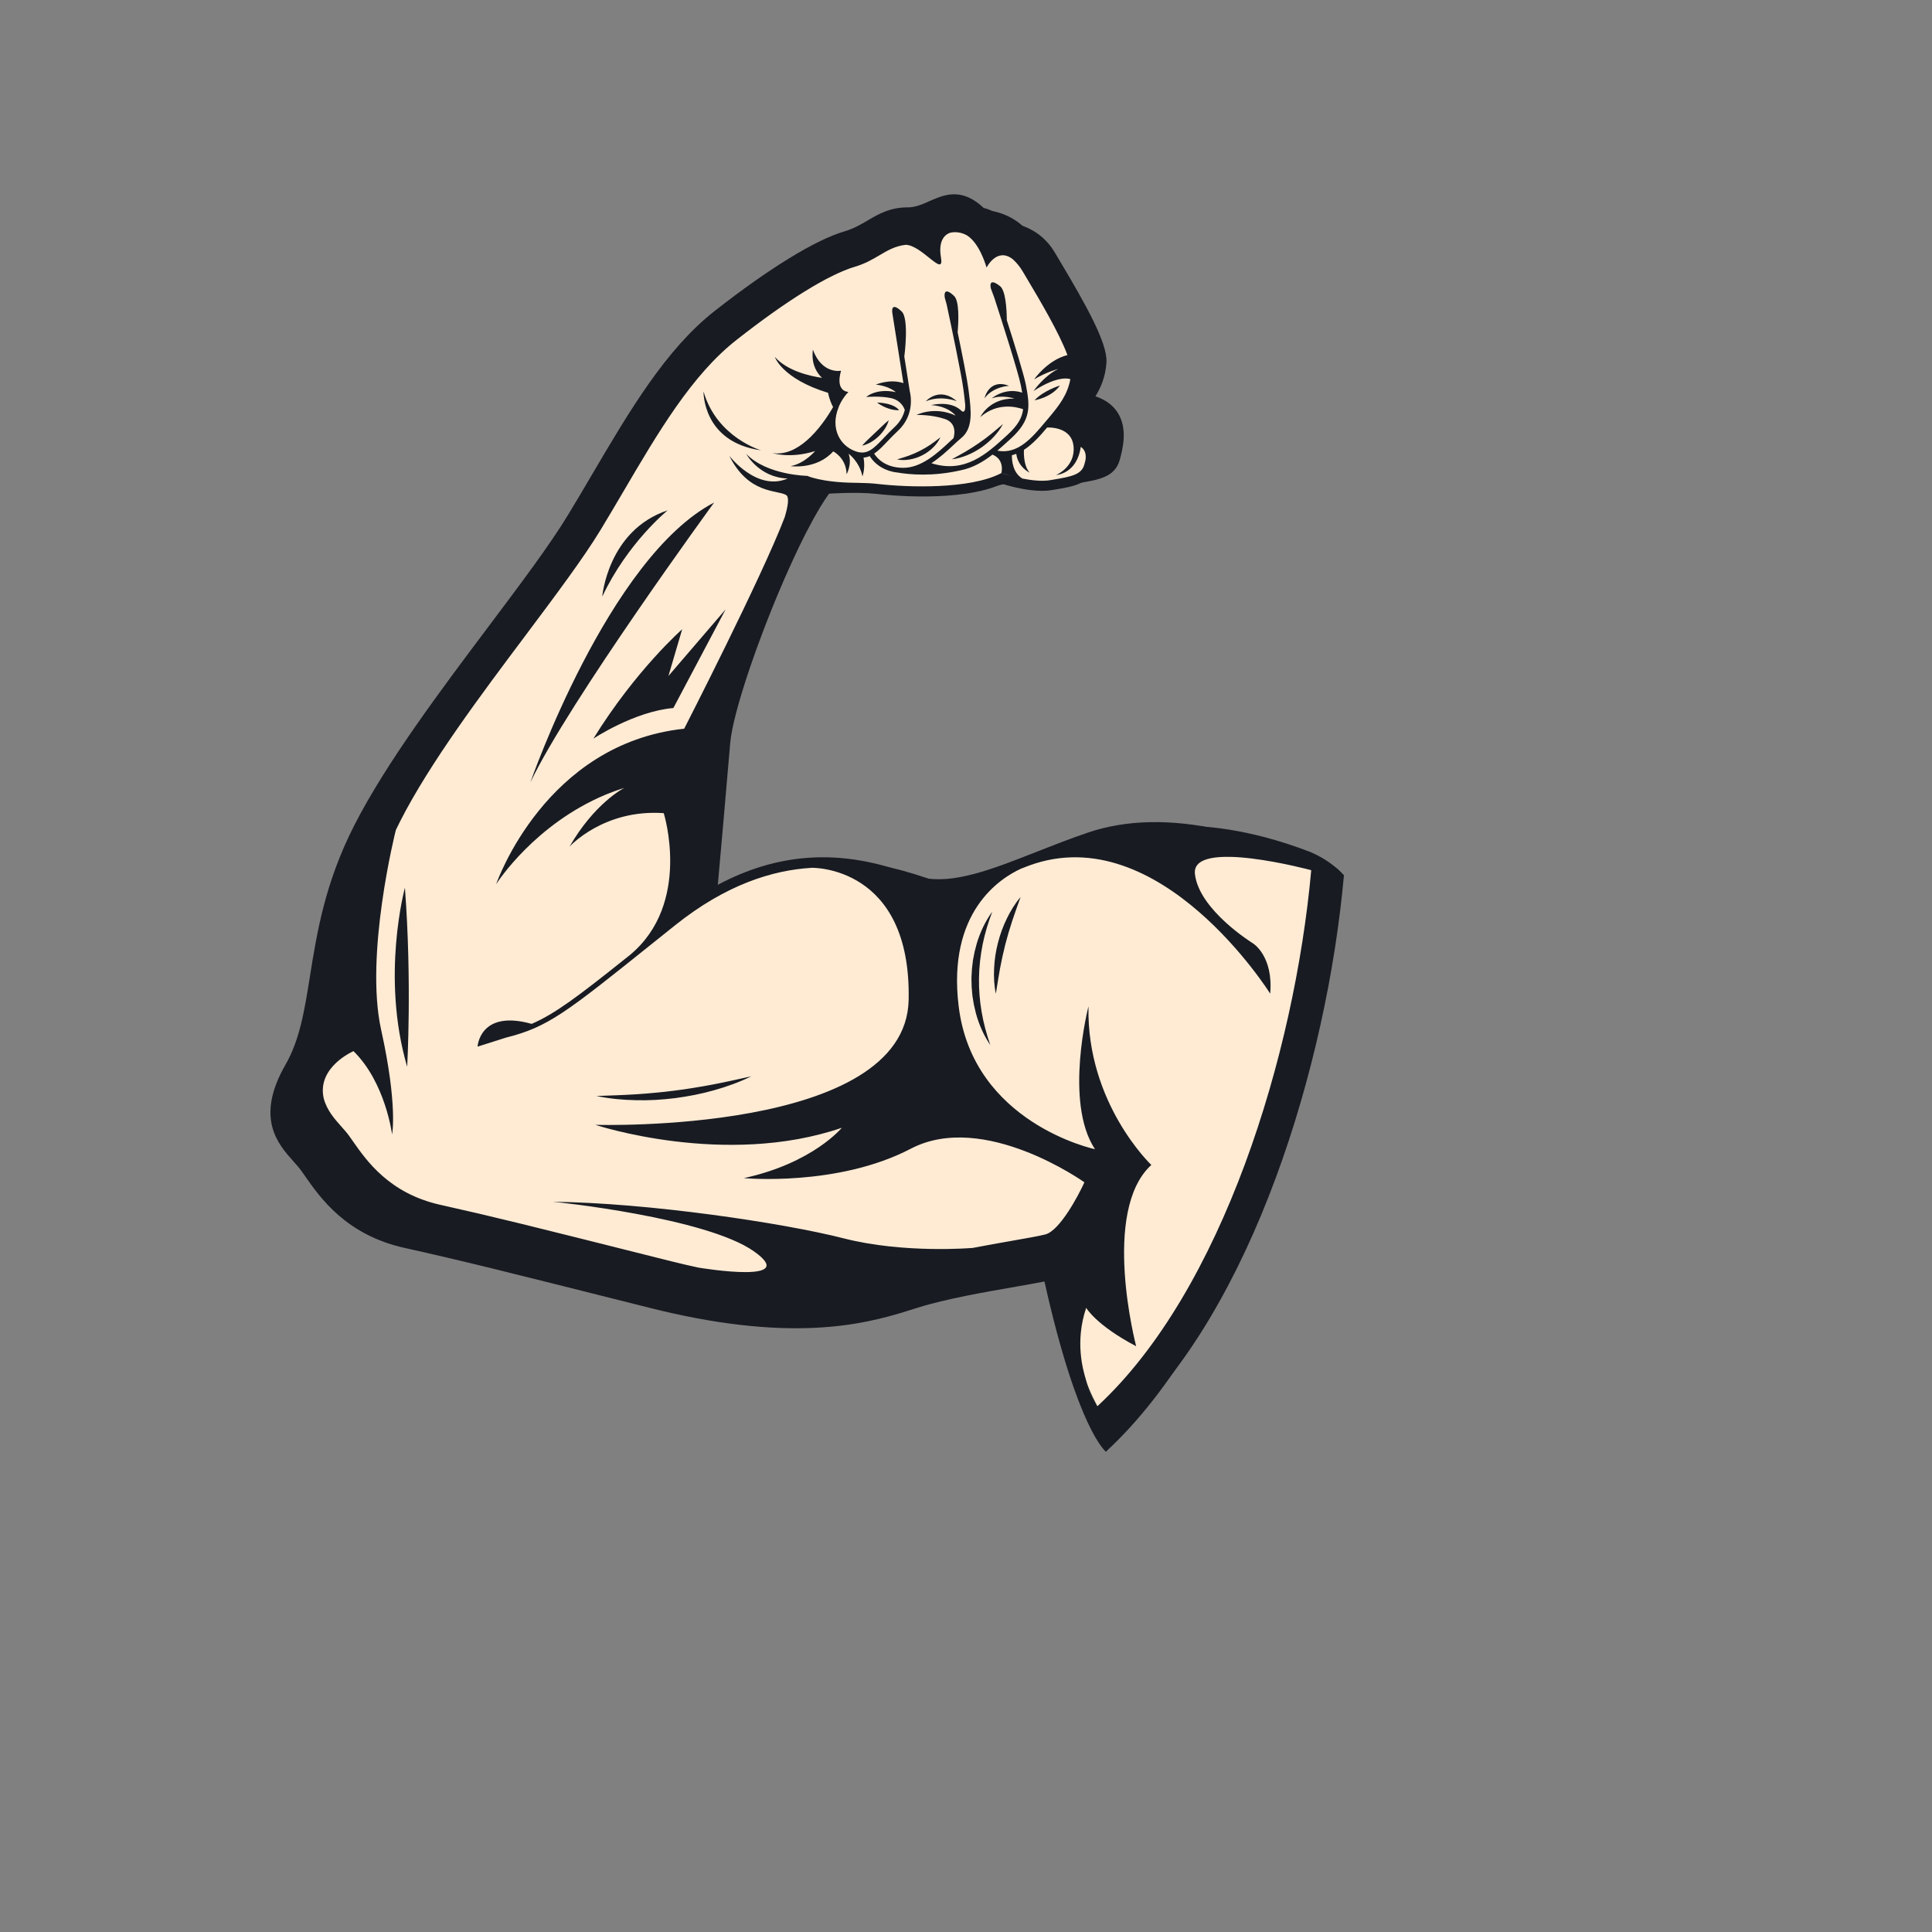 <svg xmlns="http://www.w3.org/2000/svg" xmlns:xlink="http://www.w3.org/1999/xlink" width="500" zoomAndPan="magnify" viewBox="0 0 375 375" height="500" preserveAspectRatio="xMidYMid meet" version="1.0"><rect x="0" y="0" width="375" height="375" fill="#808080" stroke="none"/><defs><clipPath id="ad3d35d6f8"><path d="M 52 37 L 259 37 L 259 282 L 52 282 Z M 52 37 " clip-rule="nonzero"/></clipPath><clipPath id="57264c98a0"><path d="M 93.992 16.699 L 288.719 60.078 L 238.16 287.016 L 43.438 243.637 Z M 93.992 16.699 " clip-rule="nonzero"/></clipPath><clipPath id="f80c37c47a"><path d="M 93.992 16.699 L 288.719 60.078 L 238.16 287.016 L 43.438 243.637 Z M 93.992 16.699 " clip-rule="nonzero"/></clipPath><clipPath id="179ba8580d"><path d="M 54 39 L 259 39 L 259 282 L 54 282 Z M 54 39 " clip-rule="nonzero"/></clipPath><clipPath id="c05d7efac8"><path d="M 93.992 16.699 L 288.719 60.078 L 238.16 287.016 L 43.438 243.637 Z M 93.992 16.699 " clip-rule="nonzero"/></clipPath><clipPath id="579244f305"><path d="M 93.992 16.699 L 288.719 60.078 L 238.16 287.016 L 43.438 243.637 Z M 93.992 16.699 " clip-rule="nonzero"/></clipPath><clipPath id="40b85a2968"><path d="M 53 38 L 259 38 L 259 282 L 53 282 Z M 53 38 " clip-rule="nonzero"/></clipPath><clipPath id="e1279134e6"><path d="M 93.992 16.699 L 288.719 60.078 L 238.16 287.016 L 43.438 243.637 Z M 93.992 16.699 " clip-rule="nonzero"/></clipPath><clipPath id="e19851247d"><path d="M 93.992 16.699 L 288.719 60.078 L 238.16 287.016 L 43.438 243.637 Z M 93.992 16.699 " clip-rule="nonzero"/></clipPath><clipPath id="040d19fbed"><path d="M 60 40 L 261 40 L 261 278 L 60 278 Z M 60 40 " clip-rule="nonzero"/></clipPath><clipPath id="a4927c6580"><path d="M 101.074 19.832 L 289.945 61.906 L 240.855 282.254 L 51.984 240.18 Z M 101.074 19.832 " clip-rule="nonzero"/></clipPath><clipPath id="32c4f9ffce"><path d="M 101.074 19.832 L 289.945 61.906 L 240.855 282.254 L 51.984 240.18 Z M 101.074 19.832 " clip-rule="nonzero"/></clipPath><clipPath id="8e76cf59d8"><path d="M 62 41 L 261 41 L 261 278 L 62 278 Z M 62 41 " clip-rule="nonzero"/></clipPath><clipPath id="729b00a139"><path d="M 101.074 19.832 L 289.945 61.906 L 240.855 282.254 L 51.984 240.18 Z M 101.074 19.832 " clip-rule="nonzero"/></clipPath><clipPath id="692a587f54"><path d="M 101.074 19.832 L 289.945 61.906 L 240.855 282.254 L 51.984 240.18 Z M 101.074 19.832 " clip-rule="nonzero"/></clipPath><clipPath id="70800e84f1"><path d="M 61 41 L 261 41 L 261 278 L 61 278 Z M 61 41 " clip-rule="nonzero"/></clipPath><clipPath id="4a06b88787"><path d="M 101.074 19.832 L 289.945 61.906 L 240.855 282.254 L 51.984 240.18 Z M 101.074 19.832 " clip-rule="nonzero"/></clipPath><clipPath id="e12dc57250"><path d="M 101.074 19.832 L 289.945 61.906 L 240.855 282.254 L 51.984 240.18 Z M 101.074 19.832 " clip-rule="nonzero"/></clipPath><clipPath id="fa6aa667dd"><path d="M 60 43 L 255 43 L 255 273 L 60 273 Z M 60 43 " clip-rule="nonzero"/></clipPath><clipPath id="b77ccd29cf"><path d="M 99.703 23.348 L 282.719 64.117 L 235.098 277.879 L 52.082 237.105 Z M 99.703 23.348 " clip-rule="nonzero"/></clipPath><clipPath id="3efce880ed"><path d="M 99.703 23.348 L 282.719 64.117 L 235.098 277.879 L 52.082 237.105 Z M 99.703 23.348 " clip-rule="nonzero"/></clipPath><clipPath id="09f213c4da"><path d="M 62 44 L 255 44 L 255 273 L 62 273 Z M 62 44 " clip-rule="nonzero"/></clipPath><clipPath id="861503a952"><path d="M 99.703 23.348 L 282.719 64.117 L 235.098 277.879 L 52.082 237.105 Z M 99.703 23.348 " clip-rule="nonzero"/></clipPath><clipPath id="37f4577c9d"><path d="M 99.703 23.348 L 282.719 64.117 L 235.098 277.879 L 52.082 237.105 Z M 99.703 23.348 " clip-rule="nonzero"/></clipPath><clipPath id="1a51e68306"><path d="M 61 44 L 255 44 L 255 273 L 61 273 Z M 61 44 " clip-rule="nonzero"/></clipPath><clipPath id="05289b9d39"><path d="M 99.703 23.348 L 282.719 64.117 L 235.098 277.879 L 52.082 237.105 Z M 99.703 23.348 " clip-rule="nonzero"/></clipPath><clipPath id="ccd67ca23a"><path d="M 99.703 23.348 L 282.719 64.117 L 235.098 277.879 L 52.082 237.105 Z M 99.703 23.348 " clip-rule="nonzero"/></clipPath></defs><g clip-path="url(#ad3d35d6f8)"><g clip-path="url(#57264c98a0)"><g clip-path="url(#f80c37c47a)"><path fill="#181b22" d="M 251.648 203.441 L 228.484 261.902 L 223.785 269.59 L 214.652 281.77 C 214.652 281.77 209.184 277.629 202.73 248.738 C 201.371 249.012 199.59 249.32 197.457 249.695 L 197.207 249.742 C 191.43 250.742 183.527 252.113 178.172 253.809 L 177.629 253.977 C 169.727 256.488 156.5 260.691 130.445 254.887 C 129.062 254.578 127.629 254.238 126.172 253.871 L 122.926 253.055 C 97.637 246.695 90.004 244.777 78.504 242.215 C 67.199 239.695 62.191 232.543 59.203 228.277 C 58.945 227.898 58.707 227.566 58.484 227.25 L 58.402 227.141 C 58.02 226.613 57.504 226.039 56.957 225.426 C 53.965 222.078 49.449 217.023 55.43 206.621 C 58.199 201.801 59.109 196.09 60.164 189.473 C 61.523 181.004 63.055 171.402 68.77 160.191 C 74.953 148.062 85.551 133.949 94.898 121.508 C 100.988 113.395 106.73 105.758 110.234 99.973 C 111.789 97.422 113.348 94.781 114.805 92.293 L 114.844 92.227 C 122.234 79.668 129.219 67.809 138.715 60.359 C 149.305 52.062 158.242 46.582 163.867 44.922 C 165.754 44.363 167.137 43.547 168.48 42.75 C 170.598 41.512 172.777 40.234 176.273 40.246 C 177.695 40.25 179.059 39.641 180.379 39.055 C 182.195 38.25 184.254 37.34 186.641 37.871 C 188.238 38.227 189.781 39.176 191.34 40.773 C 191.73 40.812 192.273 40.879 192.91 41.02 C 195.309 41.555 198.645 42.996 200.898 46.828 L 201.969 48.625 C 206.996 57.055 211.484 64.941 211.211 68.789 C 211.012 71.695 210.039 73.871 209.016 75.527 C 211 76.203 212.477 77.281 213.43 78.746 C 215.531 81.98 214.457 86.039 213.941 87.992 L 213.883 88.195 C 212.973 91.668 209.648 92.219 205.797 92.855 L 205.16 92.965 C 203.254 93.281 200.773 93.105 197.793 92.441 C 196.586 92.172 195.551 91.875 194.887 91.672 C 186.211 95.629 170.703 93.938 168.938 93.73 C 164.773 93.254 158.398 93.703 156.594 93.848 C 155.488 95.137 154.164 97.172 152.652 99.895 L 152.555 100.074 L 152.551 100.078 L 152.48 100.211 C 152.059 100.973 151.633 101.777 151.207 102.605 L 150.922 103.152 C 150.559 103.875 150.184 104.625 149.812 105.398 C 149.703 105.625 149.598 105.844 149.488 106.074 C 149.148 106.781 148.805 107.508 148.473 108.246 C 148.348 108.492 148.238 108.734 148.133 108.977 C 147.809 109.691 147.492 110.398 147.172 111.117 L 146.82 111.906 C 146.523 112.594 146.223 113.297 145.922 114.004 C 145.801 114.285 145.688 114.543 145.582 114.805 C 145.277 115.531 144.988 116.234 144.695 116.941 C 144.582 117.215 144.477 117.477 144.371 117.742 C 144.074 118.461 143.793 119.191 143.508 119.906 L 143.105 120.934 C 142.852 121.598 142.594 122.266 142.348 122.926 C 142.246 123.18 142.16 123.406 142.082 123.633 C 141.773 124.445 141.477 125.246 141.191 126.031 L 140.98 126.629 C 140.664 127.52 140.355 128.402 140.055 129.27 L 139.926 129.641 C 137.605 136.445 136.184 141.863 135.934 144.871 C 135.297 152.605 133.895 168.375 133.215 175.992 C 144.535 169.098 155.961 167.062 168.094 169.766 C 171.57 170.543 174.441 171.543 176.75 172.348 C 177.242 172.523 177.758 172.668 178.281 172.785 C 184.859 174.25 192.867 171.109 202.141 167.469 C 205.523 166.145 209.023 164.773 212.695 163.531 C 220.574 160.879 229.793 160.695 240.102 162.992 C 243.656 163.785 246.938 164.793 249.762 165.797 C 249.77 165.801 249.781 165.809 249.789 165.809 C 249.938 165.859 250.086 165.914 250.234 165.969 L 250.254 165.973 C 250.898 166.207 251.52 166.441 252.109 166.672 L 252.117 166.676 C 256.582 168.59 258.754 171.32 258.754 171.32 L 256.602 173.082 C 256.602 173.082 254.043 192.055 254 192.254 C 253.953 192.449 251.648 203.441 251.648 203.441 Z M 251.648 203.441 " fill-opacity="1" fill-rule="nonzero"/></g></g></g><g clip-path="url(#179ba8580d)"><g clip-path="url(#c05d7efac8)"><g clip-path="url(#579244f305)"><path fill="#181b22" d="M 214.652 281.77 C 207.703 270.129 204.652 251.152 204.105 247.418 L 204.023 246.863 L 203.473 246.988 C 202.082 247.305 199.922 247.684 197.184 248.164 L 196.93 248.211 C 191.113 249.219 183.152 250.598 177.699 252.324 L 177.156 252.496 C 169.398 254.961 156.422 259.078 130.777 253.363 C 129.414 253.062 127.988 252.723 126.551 252.359 L 123.297 251.547 C 97.996 245.18 90.363 243.262 78.84 240.695 C 68.121 238.309 63.336 231.465 60.477 227.379 C 60.223 227.012 59.977 226.668 59.75 226.348 L 59.668 226.234 C 59.227 225.629 58.688 225.027 58.121 224.391 C 55.102 221.012 51.355 216.82 56.777 207.395 C 59.691 202.324 60.625 196.484 61.703 189.715 C 63.043 181.359 64.555 171.887 70.156 160.895 C 76.281 148.883 86.832 134.832 96.145 122.434 C 102.258 114.293 108.023 106.625 111.57 100.773 C 113.125 98.219 114.684 95.57 116.145 93.074 L 116.18 93.012 C 123.496 80.582 130.406 68.848 139.672 61.582 C 150.113 53.406 158.859 48.016 164.301 46.41 C 166.375 45.801 167.914 44.891 169.27 44.086 C 171.289 42.898 173.195 41.789 176.266 41.797 C 178.02 41.801 179.605 41.098 181.004 40.473 C 182.758 39.699 184.41 38.969 186.293 39.387 C 187.672 39.695 189.039 40.594 190.477 42.137 L 190.625 42.293 L 190.836 42.301 C 191.137 42.316 191.754 42.363 192.555 42.543 C 194.652 43.008 197.566 44.27 199.543 47.617 L 200.617 49.418 C 205.109 56.953 209.879 65.281 209.641 68.676 C 209.461 71.273 208.648 73.422 206.918 75.836 L 206.461 76.473 L 207.227 76.645 C 209.535 77.156 211.168 78.148 212.105 79.59 C 213.832 82.238 212.879 85.852 212.418 87.586 L 212.363 87.777 C 211.703 90.297 209.25 90.703 205.527 91.316 L 204.895 91.422 C 203.207 91.703 200.867 91.527 198.121 90.918 C 196.695 90.598 195.523 90.242 194.957 90.062 L 194.758 89.996 L 194.574 90.09 C 186.238 94.145 169.809 92.262 169.113 92.18 C 164.445 91.645 157.398 92.211 156.035 92.328 L 155.836 92.348 L 155.699 92.496 C 154.465 93.852 152.98 96.082 151.285 99.133 L 151.086 99.504 C 150.664 100.266 150.234 101.066 149.812 101.895 L 149.531 102.441 C 149.156 103.184 148.773 103.941 148.398 104.727 C 148.289 104.949 148.18 105.172 148.07 105.402 C 147.73 106.113 147.387 106.852 147.047 107.594 C 146.926 107.844 146.809 108.098 146.699 108.355 C 146.383 109.043 146.062 109.758 145.742 110.48 L 145.391 111.273 C 145.086 111.977 144.781 112.688 144.477 113.406 C 144.359 113.672 144.246 113.949 144.137 114.23 C 143.836 114.922 143.547 115.633 143.254 116.348 C 143.141 116.621 143.031 116.891 142.922 117.164 C 142.629 117.883 142.34 118.609 142.055 119.34 L 141.652 120.371 C 141.391 121.047 141.137 121.711 140.887 122.383 C 140.793 122.617 140.699 122.863 140.613 123.109 C 140.312 123.902 140.02 124.703 139.73 125.496 L 139.516 126.102 C 139.191 126.996 138.883 127.887 138.582 128.762 L 138.461 129.113 C 136.09 136.059 134.645 141.605 134.383 144.738 C 133.68 153.281 132.047 171.605 131.473 177.941 L 131.379 179.012 L 132.277 178.418 C 143.816 170.863 155.422 168.527 167.758 171.277 C 171.145 172.031 173.969 173.02 176.238 173.812 C 176.789 174.004 177.359 174.168 177.945 174.301 C 184.988 175.867 193.203 172.645 202.711 168.914 C 206.078 167.594 209.562 166.227 213.199 165 C 220.801 162.441 229.742 162.273 239.762 164.508 C 249.645 166.707 257.367 170.59 258.754 171.312 C 255.344 209.344 240.426 258.004 214.652 281.77 Z M 214.652 281.77 " fill-opacity="1" fill-rule="nonzero"/></g></g></g><g clip-path="url(#40b85a2968)"><g clip-path="url(#e1279134e6)"><g clip-path="url(#e19851247d)"><path fill="#181b22" d="M 258.754 171.32 C 258.406 170.93 257.738 170.309 257.41 169.969 C 257.93 170.5 233.285 157.695 213.035 164.516 C 209.402 165.738 205.902 167.113 202.523 168.438 C 192.387 172.418 183.625 175.852 176.414 173.332 C 168.293 170.492 152.086 164.836 131.996 177.996 C 132.426 173.223 134.16 153.824 134.906 144.785 C 135.176 141.52 136.73 135.805 138.953 129.293 C 138.996 129.172 139.031 129.055 139.074 128.938 C 139.375 128.062 139.688 127.176 140.008 126.281 C 140.078 126.082 140.148 125.879 140.223 125.68 C 140.508 124.887 140.805 124.086 141.105 123.289 C 141.191 123.047 141.281 122.809 141.379 122.566 C 141.656 121.816 141.945 121.07 142.234 120.316 C 142.336 120.051 142.441 119.793 142.543 119.527 C 142.828 118.805 143.117 118.078 143.41 117.355 C 143.52 117.09 143.629 116.82 143.742 116.547 C 144.031 115.836 144.324 115.125 144.625 114.422 C 144.734 114.148 144.848 113.879 144.965 113.613 C 145.266 112.898 145.57 112.184 145.875 111.488 C 145.992 111.223 146.109 110.953 146.227 110.695 C 146.547 109.973 146.863 109.262 147.188 108.562 C 147.297 108.312 147.41 108.062 147.527 107.812 C 147.871 107.07 148.215 106.34 148.555 105.629 C 148.664 105.398 148.773 105.172 148.879 104.953 C 149.258 104.168 149.633 103.414 150.004 102.68 C 150.098 102.496 150.191 102.316 150.285 102.137 C 150.719 101.289 151.148 100.484 151.574 99.711 L 151.574 99.707 C 151.633 99.598 151.691 99.496 151.746 99.391 C 153.336 96.535 154.82 94.25 156.094 92.852 C 157.367 92.738 164.457 92.172 169.066 92.699 C 170.844 92.91 186.562 94.578 194.816 90.562 C 195.945 90.926 201.281 92.559 204.996 91.938 L 205.613 91.836 C 209.406 91.211 212.141 90.762 212.887 87.922 L 212.941 87.727 C 213.418 85.918 214.41 82.156 212.562 79.316 C 211.539 77.742 209.785 76.676 207.359 76.141 C 208.891 74 209.969 71.766 210.18 68.715 C 210.434 65.168 205.824 57.105 201.086 49.156 C 200.691 48.5 200.332 47.891 200.012 47.352 C 197.055 42.336 192.043 41.832 190.875 41.785 C 186.75 37.367 183.723 38.707 180.801 40.004 C 179.375 40.637 177.906 41.285 176.273 41.285 C 173.055 41.273 171.094 42.426 169.012 43.645 C 167.605 44.477 166.148 45.332 164.16 45.918 C 158.645 47.543 149.84 52.965 139.359 61.18 C 130 68.516 123.059 80.32 115.699 92.816 C 114.215 95.348 112.672 97.969 111.129 100.512 C 107.602 106.328 101.84 113.992 95.742 122.109 C 86.418 134.527 75.844 148.605 69.695 160.664 C 64.059 171.73 62.535 181.242 61.191 189.641 C 60.121 196.359 59.188 202.168 56.328 207.141 C 50.723 216.891 54.773 221.422 57.73 224.734 C 58.293 225.363 58.824 225.961 59.25 226.539 C 59.496 226.887 59.77 227.266 60.055 227.68 C 62.957 231.828 67.82 238.773 78.73 241.203 C 90.078 243.73 97.09 245.488 123.176 252.051 L 126.426 252.863 C 127.879 253.23 129.289 253.566 130.668 253.871 C 156.441 259.613 169.41 255.5 177.316 252.988 L 177.859 252.816 C 183.238 251.117 191.203 249.727 197.023 248.719 C 199.844 248.227 202.148 247.824 203.594 247.496 C 204.121 251.098 207.426 270.094 214.652 281.77 C 214.57 281.582 212.867 278.598 212.258 276.234 C 211.688 274.301 209.961 268.496 212.328 261.492 C 212.328 261.492 214.344 265.059 222.648 269.406 C 222.648 269.406 215.309 241.574 225.766 232.051 C 225.766 232.051 212.344 219.359 212.77 199.352 C 212.77 199.352 207.684 219.082 214.125 228.801 C 214.125 228.801 188.941 223.492 185.965 199.344 C 183.574 179.918 194.473 172.961 198.832 170.984 C 199.402 170.766 199.984 170.539 200.57 170.312 C 227.547 160.535 250.289 196.762 250.289 196.762 C 250.973 189.012 246.762 186.41 246.762 186.41 C 246.762 186.41 235.582 179.551 234.742 172.09 C 233.906 164.625 258.754 171.32 258.754 171.32 Z M 211.875 87.656 C 211.328 89.746 209.297 90.176 205.445 90.809 L 204.82 90.914 C 203.102 91.203 200.945 90.949 199.086 90.582 C 197.059 89.379 196.887 86.805 196.91 85.773 C 197.215 85.699 197.512 85.602 197.805 85.484 C 198.176 88.277 200.562 89.367 200.562 89.367 C 199.152 87.746 199.398 84.66 199.398 84.66 C 201.188 83.512 202.727 81.785 204.168 80.074 C 204.172 80.074 209.227 79.703 209.633 83.953 C 210.039 88.203 206.027 89.855 206.027 89.855 C 206.027 89.855 210.344 89.656 211.121 84.066 C 211.121 84.066 212.43 84.684 212.098 86.793 C 212.043 87.031 211.98 87.258 211.926 87.457 Z M 129.262 142.105 C 100.605 145.152 90.645 173.629 90.445 174.133 C 90.742 173.672 98.473 161.766 113.051 155.688 C 113.121 155.66 113.191 155.633 113.262 155.602 C 114.438 155.121 115.664 154.676 116.93 154.277 C 116.57 154.465 110.695 157.566 105.602 166.398 C 105.602 166.398 112.648 158.617 125.051 159.504 C 125.051 159.504 130.914 178.133 118.055 188.754 C 117.867 188.902 117.684 189.047 117.5 189.195 C 117.465 189.227 117.434 189.25 117.402 189.277 C 117.352 189.316 117.301 189.355 117.246 189.395 C 107.266 197.352 102.578 200.863 97.793 202.922 C 87.031 199.902 86.629 207.605 86.629 207.605 L 92.488 205.75 C 101.164 203.59 104.887 200.617 122.785 186.305 C 124.23 185.148 125.766 183.926 127.406 182.613 C 137.934 174.211 147.531 171.254 155.633 170.785 C 155.637 170.785 176.191 170.285 175.637 198.016 C 175.086 225.75 110.949 223.73 110.949 223.73 C 110.949 223.73 137.723 232.605 161.852 224.363 C 161.852 224.363 155.848 231.656 141.625 234.727 C 141.625 234.727 161.012 236.547 176.098 228.68 C 191.184 220.812 211.945 235.621 211.945 235.621 C 210.719 238.344 206.871 245.578 203.895 246.355 C 202.57 246.695 199.918 247.156 196.84 247.695 C 194.449 248.113 191.695 248.594 188.91 249.133 L 188.914 249.133 C 188.914 249.133 174.742 250.348 162.262 247.152 C 149.781 243.961 121.688 239.777 102.145 239.586 C 102.781 239.594 133.828 242.855 143.711 249.816 C 153.32 256.586 133.352 253.344 132.23 253.156 C 130.441 252.773 128.598 252.348 126.676 251.867 L 123.422 251.051 C 97.328 244.496 90.316 242.73 78.953 240.199 C 68.441 237.855 63.723 231.121 60.902 227.094 C 60.613 226.676 60.344 226.289 60.086 225.938 C 59.633 225.316 59.082 224.703 58.504 224.055 C 57.086 222.465 55.5 220.688 54.863 218.223 C 53.422 211.781 61.008 208.523 61.008 208.523 C 67.625 214.988 68.988 225.691 68.988 225.691 C 68.988 225.691 70.18 219.719 66.715 204.117 C 63.281 188.652 69.613 163.422 69.734 162.961 C 70.02 162.359 70.316 161.754 70.629 161.141 C 76.73 149.164 87.273 135.125 96.582 122.746 C 102.691 114.609 108.465 106.922 112.023 101.059 C 113.57 98.508 115.113 95.887 116.602 93.355 C 123.902 80.945 130.801 69.219 140.004 62.008 C 150.383 53.867 159.066 48.512 164.461 46.918 C 166.566 46.301 168.082 45.41 169.543 44.551 C 171.258 43.539 172.785 42.648 174.984 42.398 C 178.363 42.516 182.996 49.316 182.242 45.008 C 181.488 40.695 183.879 39.977 184.266 39.887 C 185.312 39.707 186.391 39.805 187.582 40.445 C 190 41.93 191.328 46.008 191.602 46.918 L 191.652 47.105 C 191.652 47.105 193.762 42.852 197.027 45.352 C 197.777 46.012 198.496 46.836 199.113 47.887 C 199.434 48.43 199.797 49.039 200.188 49.691 C 202.633 53.793 206.672 60.574 208.363 65.137 C 204.234 66.18 201.488 70.141 201.488 70.141 C 204.148 68.566 206.445 68.012 206.445 68.012 C 203.445 69.488 201.375 72.543 201.375 72.543 C 206.621 69.117 208.961 70.098 208.969 70.098 C 208.391 73.273 206.715 75.469 204.488 78.105 L 203.906 78.793 C 201.066 82.184 198.137 85.664 193.898 84.832 C 194.703 84.16 195.461 83.469 196.184 82.809 L 196.625 82.41 C 200.938 78.5 200.652 75.762 199.785 71.266 C 199.383 69.191 197.43 62.898 195.848 57.957 C 195.816 55.52 195.578 51.812 194.445 50.926 C 191.84 48.879 192.559 51.438 192.559 51.438 L 193.25 53.281 C 194.582 57.367 198.215 68.633 198.766 71.465 C 198.863 71.957 198.945 72.422 199.023 72.871 C 195.43 71.699 192.727 74.062 192.727 74.062 C 194.945 73.238 197.41 74.102 197.41 74.102 C 192.195 73.98 190.383 77.906 190.383 77.906 C 193.949 74.805 197.883 75.816 199.219 76.293 C 199.004 78.07 198.113 79.648 195.918 81.637 L 195.484 82.035 C 191.758 85.434 187.152 89.621 180.285 87.41 C 182.047 86.266 183.586 84.836 184.812 83.691 C 185.43 83.117 185.965 82.613 186.43 82.238 C 188.957 80.191 188.488 76.559 187.996 72.711 L 187.926 72.164 C 187.66 70.078 186.617 64.875 185.688 60.426 C 185.895 58.023 186.051 53.977 184.949 52.941 C 182.539 50.672 183.027 53.281 183.027 53.281 L 183.418 54.688 C 184.23 58.488 186.504 69.168 186.898 72.297 L 186.969 72.844 C 187.074 73.68 187.18 74.504 187.254 75.297 C 187.359 77.094 186.785 76.871 186.469 76.617 C 186.406 76.547 186.336 76.484 186.27 76.422 C 184.027 74.449 180.238 75.434 180.238 75.434 C 183.824 75.66 185.285 77.602 185.285 77.602 C 180.84 75.57 177.191 77.465 177.191 77.465 C 177.191 77.465 180.191 77.348 183.051 78.293 C 185.914 79.238 184.832 82.266 184.832 82.266 C 184.605 82.477 184.371 82.695 184.117 82.93 C 181.621 85.254 178.211 88.43 174.344 88.363 C 170.648 88.293 169.016 86.312 168.465 85.43 C 169.391 84.812 170.254 83.906 171.207 82.906 C 171.867 82.207 172.555 81.492 173.355 80.75 C 176.965 77.422 175.945 73.117 175.828 72.668 L 174.68 65.441 C 174.68 65.441 175.723 57.633 174.129 56.137 C 171.719 53.867 172.207 56.477 172.207 56.477 L 174.496 70.902 C 171.621 69.953 168.793 71.215 168.793 71.215 C 171.5 71.457 172.93 72.758 172.93 72.758 C 168.797 71.891 166.82 73.762 166.82 73.762 C 166.82 73.762 169.691 73.492 171.977 74.004 C 174.246 74.508 174.781 76.43 174.785 76.445 C 174.5 77.59 173.883 78.852 172.648 79.988 C 171.824 80.754 171.094 81.516 170.453 82.191 C 168.301 84.453 167 85.82 164.566 84.93 C 162.965 84.34 161.707 83.188 161.031 81.688 C 160.266 80.004 160.277 78.039 161.062 76.02 L 161.152 75.785 C 161.152 75.785 161.695 74.246 163.152 72.699 C 163.152 72.699 160.355 72.77 161.621 68.336 C 161.621 68.336 157.727 69.176 155.801 64.012 C 155.801 64.012 155.754 64.27 155.742 64.676 C 155.605 67.215 156.68 68.863 157.691 69.812 C 155.316 69.461 150.527 68.422 147.941 65.488 C 147.941 65.488 149.391 69.98 158.949 72.902 C 159.184 74.223 159.719 75.344 159.98 75.836 C 159.512 76.637 157.824 79.547 155.379 81.945 C 155.375 81.957 155.371 81.961 155.363 81.965 C 153.422 83.863 151.012 85.449 148.352 85.383 C 148.363 85.383 148.379 85.383 148.391 85.383 C 148.379 85.383 148.367 85.387 148.352 85.387 C 148.172 85.379 147.992 85.375 147.809 85.352 C 147.691 85.34 147.566 85.324 147.445 85.301 C 147.445 85.301 151.117 86.523 156.27 84.898 C 156.27 84.898 154.109 87.469 151.207 88 C 151.207 88 156.586 88.785 160.008 84.969 C 160.008 84.969 162.699 86.262 162.777 89.672 C 162.777 89.672 163.949 87.613 163.191 85.453 C 163.191 85.453 165.426 87.059 166.051 90.109 C 166.051 90.109 166.68 88.539 166.277 86.246 C 166.727 86.211 167.152 86.109 167.555 85.941 C 168.035 86.723 169.195 88.191 171.473 88.945 C 171.473 88.945 171.473 88.945 171.469 88.941 C 171.469 88.941 171.473 88.945 171.488 88.945 C 171.746 89.031 172.012 89.105 172.301 89.172 C 172.609 89.238 172.945 89.293 173.289 89.332 C 175.754 89.754 180.527 90.199 186.348 88.871 C 186.348 88.871 186.348 88.871 186.344 88.871 C 188.848 88.383 190.988 87.117 192.891 85.645 C 195.488 86.695 194.738 89.445 194.738 89.445 L 197.043 90.125 C 195.805 89.805 194.973 89.523 194.945 89.52 L 194.738 89.445 L 194.547 89.547 C 188.109 92.797 175.574 92.418 169.191 91.684 C 167.918 91.535 166.492 91.469 165.047 91.449 C 164.879 91.449 164.711 91.449 164.543 91.445 C 157.586 91.371 154.641 90.008 154.641 90.008 C 154.641 90.008 146.332 89.891 142.039 85.469 C 142.039 85.469 144.688 90.363 150.617 90.551 L 150.613 90.551 C 144.234 93.301 138.551 85.863 138.551 85.863 C 142.559 93.852 148.449 92.852 150.285 93.953 C 150.992 94.375 150.664 96.32 149.988 98.562 C 149.988 98.562 149.984 98.562 149.984 98.562 C 145.359 110.723 129.262 142.105 129.262 142.105 Z M 145.109 84.738 C 145.109 84.738 135.977 82.098 133.227 72.617 C 133.227 72.617 132.984 83.059 145.109 84.738 Z M 173.598 76.484 C 173.598 76.484 172.824 75.059 169.055 74.898 C 169.055 74.898 171.082 76.547 173.598 76.484 Z M 185.523 74.637 C 181.898 71.488 179.113 74.656 179.113 74.656 C 182.289 73.324 185.523 74.637 185.523 74.637 Z M 196.312 71.477 C 192.125 69.867 191.246 74.039 191.246 74.039 C 193.059 71.578 196.312 71.477 196.312 71.477 Z M 206.828 71.41 C 206.828 71.41 203.441 72.434 201.566 74.457 C 201.566 74.457 205.016 73.918 206.828 71.41 Z M 97.508 153.16 C 105.363 136.617 135.426 95.492 135.426 95.492 C 113.594 106.844 97.508 153.16 97.508 153.16 Z M 125.832 97.098 C 113.461 101.199 112.328 114.879 112.328 114.879 C 117.551 103.773 125.832 97.098 125.832 97.098 Z M 72.094 211.75 C 72.094 211.75 73.09 194.297 71.613 174.84 C 71.617 174.836 66.605 193.062 72.094 211.75 Z M 121.34 218.672 L 123.391 218.602 L 125.438 218.445 L 127.477 218.23 L 129.504 217.93 C 130.176 217.809 130.848 217.695 131.523 217.566 L 133.523 217.121 C 134.184 216.961 134.844 216.785 135.504 216.609 C 138.133 215.871 140.711 214.945 143.156 213.742 C 140.492 214.336 137.867 214.926 135.223 215.43 C 134.559 215.543 133.902 215.66 133.242 215.793 L 131.258 216.121 C 130.594 216.211 129.938 216.324 129.273 216.426 L 127.281 216.691 L 125.285 216.93 L 123.281 217.125 L 121.281 217.301 C 120.609 217.34 119.941 217.387 119.273 217.445 C 116.59 217.613 113.898 217.699 111.172 217.789 C 113.844 218.344 116.57 218.602 119.301 218.656 C 119.977 218.676 120.664 218.68 121.34 218.672 Z M 189.719 186.324 C 189.559 186.906 189.395 187.492 189.254 188.082 L 188.906 189.875 C 188.824 190.48 188.766 191.09 188.699 191.695 L 188.602 193.523 L 188.645 195.352 L 188.805 197.172 L 189.098 198.973 C 189.227 199.57 189.371 200.16 189.52 200.75 C 190.156 203.094 191.141 205.348 192.504 207.328 C 191.719 205.062 191.102 202.789 190.703 200.488 C 190.625 199.91 190.543 199.332 190.445 198.758 L 190.273 197.023 C 190.25 196.445 190.207 195.867 190.172 195.285 L 190.164 193.547 L 190.223 191.805 C 190.273 191.227 190.336 190.652 190.375 190.07 L 190.602 188.34 C 190.711 187.77 190.812 187.199 190.906 186.617 C 191.367 184.332 192.047 182.082 192.898 179.836 C 191.473 181.781 190.426 184.004 189.719 186.324 Z M 197.02 181.723 C 197.559 180.094 198.156 178.484 198.746 176.82 C 197.594 178.164 196.668 179.676 195.898 181.266 C 195.121 182.848 194.516 184.527 194.078 186.242 C 193.637 187.953 193.359 189.715 193.281 191.484 C 193.191 193.25 193.281 195.023 193.641 196.75 C 193.93 195.008 194.18 193.305 194.484 191.617 C 194.809 189.938 195.16 188.273 195.582 186.625 C 196.004 184.98 196.488 183.352 197.02 181.723 Z M 169.387 81.867 C 169.867 81.414 170.289 80.906 170.648 80.355 C 171.004 79.797 171.305 79.203 171.469 78.551 C 170.941 78.969 170.484 79.41 170.023 79.84 L 168.676 81.121 L 167.324 82.402 C 166.875 82.84 166.41 83.273 165.969 83.781 C 166.633 83.652 167.238 83.383 167.816 83.055 C 168.383 82.723 168.906 82.324 169.387 81.867 Z M 175.848 86.633 C 176.727 86.48 177.598 86.195 178.395 85.785 C 179.199 85.379 179.941 84.848 180.586 84.227 C 181.23 83.605 181.785 82.883 182.145 82.07 C 181.445 82.617 180.77 83.129 180.074 83.598 C 179.379 84.062 178.66 84.48 177.926 84.855 C 177.188 85.227 176.426 85.562 175.641 85.848 C 174.852 86.137 174.035 86.375 173.184 86.625 C 174.055 86.816 174.965 86.793 175.848 86.633 Z M 187.691 85.754 C 188.723 85.344 189.688 84.797 190.609 84.176 C 191.52 83.535 192.375 82.824 193.125 82.016 C 193.879 81.211 194.551 80.324 195.062 79.344 C 194.219 80.051 193.406 80.754 192.574 81.426 C 191.742 82.09 190.898 82.73 190.02 83.32 C 189.152 83.93 188.246 84.48 187.332 85.027 C 186.41 85.566 185.465 86.074 184.5 86.605 C 185.598 86.484 186.668 86.176 187.691 85.754 Z M 110.516 144.141 C 110.516 144.141 118.957 138.535 127.031 137.84 L 137.809 117.512 L 126.004 131.234 L 128.84 121.613 C 128.84 121.609 119.254 130.008 110.516 144.141 Z M 110.516 144.141 " fill-opacity="1" fill-rule="nonzero"/></g></g></g><g clip-path="url(#040d19fbed)"><g clip-path="url(#a4927c6580)"><g clip-path="url(#32c4f9ffce)"><path fill="#181b22" d="M 253.957 201.105 L 231.473 257.871 L 226.914 265.336 L 218.051 277.164 C 218.051 277.164 212.75 273.145 206.496 245.094 C 205.18 245.363 203.449 245.664 201.379 246.027 L 201.137 246.074 C 195.535 247.043 187.867 248.379 182.676 250.023 L 182.148 250.191 C 174.484 252.629 161.652 256.711 136.379 251.082 C 135.039 250.781 133.648 250.453 132.234 250.098 L 129.086 249.309 C 104.559 243.137 97.156 241.273 86.004 238.789 C 75.039 236.348 70.18 229.406 67.281 225.262 C 67.035 224.898 66.801 224.57 66.586 224.266 L 66.508 224.16 C 66.133 223.648 65.633 223.09 65.105 222.496 C 62.207 219.246 57.824 214.336 63.629 204.238 C 66.316 199.555 67.203 194.012 68.227 187.59 C 69.547 179.363 71.035 170.043 76.578 159.156 C 82.578 147.375 92.859 133.676 101.93 121.59 C 107.84 113.711 113.414 106.297 116.812 100.676 C 118.32 98.203 119.832 95.641 121.246 93.219 L 121.281 93.156 C 128.453 80.965 135.234 69.445 144.445 62.211 C 154.719 54.152 163.387 48.828 168.844 47.219 C 170.676 46.676 172.02 45.883 173.32 45.109 C 175.375 43.906 177.492 42.664 180.879 42.676 C 182.258 42.68 183.582 42.086 184.863 41.516 C 186.625 40.738 188.621 39.852 190.938 40.367 C 192.488 40.711 193.98 41.633 195.496 43.184 C 195.875 43.219 196.402 43.285 197.016 43.422 C 199.344 43.941 202.578 45.34 204.766 49.059 L 205.801 50.801 C 210.676 58.988 215.027 66.645 214.762 70.383 C 214.57 73.199 213.625 75.312 212.629 76.922 C 214.555 77.578 215.988 78.625 216.91 80.047 C 218.949 83.184 217.906 87.125 217.406 89.023 L 217.352 89.223 C 216.465 92.594 213.242 93.129 209.508 93.746 L 208.891 93.852 C 207.039 94.16 204.633 93.992 201.742 93.348 C 200.57 93.086 199.566 92.797 198.922 92.602 C 190.508 96.441 175.465 94.805 173.754 94.605 C 169.715 94.145 163.527 94.582 161.777 94.723 C 160.707 95.977 159.422 97.949 157.957 100.594 L 157.859 100.766 L 157.859 100.773 L 157.789 100.902 C 157.379 101.641 156.965 102.422 156.551 103.227 L 156.273 103.758 C 155.922 104.457 155.559 105.188 155.199 105.938 C 155.094 106.156 154.988 106.371 154.883 106.594 C 154.555 107.281 154.223 107.984 153.898 108.703 C 153.777 108.941 153.672 109.18 153.57 109.414 C 153.254 110.105 152.945 110.793 152.637 111.492 L 152.297 112.254 C 152.008 112.926 151.715 113.605 151.422 114.297 C 151.305 114.566 151.199 114.816 151.094 115.074 C 150.797 115.777 150.516 116.461 150.234 117.148 C 150.125 117.41 150.02 117.668 149.918 117.922 C 149.633 118.621 149.355 119.328 149.082 120.027 L 148.691 121.023 C 148.441 121.668 148.195 122.316 147.953 122.957 C 147.855 123.207 147.773 123.422 147.699 123.645 C 147.398 124.434 147.109 125.211 146.832 125.973 L 146.625 126.551 C 146.32 127.418 146.02 128.273 145.73 129.117 L 145.602 129.477 C 143.352 136.086 141.973 141.344 141.73 144.266 C 141.109 151.773 139.746 167.086 139.082 174.48 C 150.066 167.785 161.148 165.809 172.914 168.43 C 176.289 169.184 179.074 170.152 181.312 170.934 C 181.789 171.105 182.289 171.246 182.797 171.359 C 189.18 172.781 196.949 169.73 205.941 166.191 C 209.223 164.906 212.617 163.57 216.18 162.363 C 223.824 159.789 232.766 159.609 242.762 161.836 C 246.211 162.605 249.395 163.582 252.133 164.559 C 252.141 164.562 252.152 164.57 252.16 164.57 C 252.305 164.617 252.449 164.672 252.59 164.723 L 252.609 164.727 C 253.238 164.953 253.836 165.18 254.41 165.406 L 254.418 165.41 C 258.746 167.266 260.852 169.918 260.852 169.918 L 258.766 171.629 C 258.766 171.629 256.281 190.051 256.238 190.242 C 256.195 190.434 253.957 201.105 253.957 201.105 Z M 253.957 201.105 " fill-opacity="1" fill-rule="nonzero"/></g></g></g><g clip-path="url(#8e76cf59d8)"><g clip-path="url(#729b00a139)"><g clip-path="url(#692a587f54)"><path fill="#181b22" d="M 218.051 277.164 C 211.316 265.867 208.359 247.441 207.832 243.812 L 207.75 243.273 L 207.215 243.398 C 205.867 243.707 203.77 244.074 201.117 244.543 L 200.871 244.586 C 195.23 245.566 187.504 246.906 182.215 248.586 L 181.688 248.75 C 174.164 251.145 161.574 255.148 136.703 249.605 C 135.379 249.312 133.996 248.98 132.602 248.629 L 129.449 247.84 C 104.906 241.664 97.504 239.805 86.328 237.316 C 75.934 235 71.293 228.359 68.52 224.391 C 68.273 224.031 68.035 223.699 67.812 223.387 L 67.734 223.277 C 67.309 222.691 66.781 222.105 66.234 221.488 C 63.309 218.211 59.676 214.141 64.938 204.988 C 67.766 200.062 68.672 194.395 69.715 187.824 C 71.02 179.707 72.488 170.512 77.922 159.836 C 83.867 148.176 94.105 134.527 103.141 122.488 C 109.07 114.586 114.664 107.137 118.105 101.457 C 119.613 98.977 121.125 96.402 122.543 93.977 L 122.578 93.918 C 129.676 81.848 136.383 70.457 145.375 63.398 C 155.504 55.457 163.988 50.223 169.266 48.664 C 171.277 48.07 172.77 47.184 174.086 46.402 C 176.047 45.25 177.895 44.172 180.871 44.18 C 182.574 44.184 184.109 43.5 185.469 42.895 C 187.168 42.141 188.773 41.434 190.598 41.84 C 191.938 42.137 193.262 43.008 194.656 44.508 L 194.801 44.656 L 195.004 44.668 C 195.297 44.68 195.895 44.727 196.672 44.898 C 198.707 45.352 201.535 46.574 203.449 49.824 L 204.488 51.574 C 208.844 58.887 213.473 66.973 213.238 70.27 C 213.062 72.793 212.273 74.879 210.594 77.223 L 210.152 77.84 L 210.895 78.008 C 213.133 78.504 214.719 79.465 215.629 80.867 C 217.301 83.438 216.375 86.945 215.93 88.629 L 215.875 88.816 C 215.234 91.262 212.852 91.656 209.246 92.254 L 208.629 92.355 C 206.992 92.629 204.723 92.461 202.062 91.867 C 200.68 91.559 199.543 91.211 198.992 91.039 L 198.801 90.973 L 198.621 91.062 C 190.535 95.004 174.598 93.176 173.922 93.098 C 169.395 92.582 162.562 93.133 161.238 93.246 L 161.043 93.262 L 160.914 93.41 C 159.715 94.727 158.273 96.891 156.629 99.852 L 156.434 100.211 C 156.027 100.953 155.609 101.73 155.199 102.539 L 154.926 103.066 C 154.562 103.789 154.195 104.523 153.828 105.285 C 153.723 105.5 153.617 105.719 153.512 105.941 C 153.18 106.633 152.848 107.348 152.516 108.07 C 152.398 108.312 152.285 108.559 152.18 108.809 C 151.871 109.477 151.562 110.172 151.25 110.871 L 150.91 111.641 C 150.613 112.324 150.316 113.016 150.023 113.715 C 149.91 113.973 149.797 114.242 149.691 114.512 C 149.402 115.188 149.117 115.875 148.836 116.57 C 148.723 116.836 148.621 117.098 148.512 117.363 C 148.23 118.062 147.949 118.77 147.672 119.477 L 147.281 120.477 C 147.027 121.133 146.781 121.777 146.539 122.43 C 146.445 122.66 146.355 122.898 146.273 123.137 C 145.98 123.906 145.695 124.684 145.414 125.453 L 145.207 126.039 C 144.895 126.91 144.594 127.777 144.301 128.625 L 144.184 128.965 C 141.879 135.711 140.48 141.094 140.227 144.137 C 139.539 152.43 137.953 170.223 137.395 176.375 L 137.305 177.414 L 138.176 176.84 C 149.367 169.5 160.625 167.23 172.59 169.895 C 175.875 170.629 178.617 171.59 180.812 172.355 C 181.352 172.543 181.902 172.703 182.469 172.828 C 189.305 174.352 197.27 171.219 206.496 167.594 C 209.762 166.309 213.141 164.984 216.668 163.793 C 224.043 161.305 232.715 161.141 242.434 163.309 C 252.02 165.441 259.508 169.211 260.855 169.914 C 257.539 206.836 243.059 254.086 218.051 277.164 Z M 218.051 277.164 " fill-opacity="1" fill-rule="nonzero"/></g></g></g><g clip-path="url(#70800e84f1)"><g clip-path="url(#4a06b88787)"><g clip-path="url(#e12dc57250)"><path fill="#181b22" d="M 260.852 169.918 C 260.52 169.539 259.867 168.934 259.551 168.605 C 260.055 169.121 236.152 156.695 216.512 163.32 C 212.988 164.512 209.59 165.844 206.316 167.133 C 196.48 170.996 187.98 174.336 180.984 171.891 C 173.109 169.133 157.391 163.645 137.902 176.426 C 138.32 171.793 140.004 152.957 140.73 144.184 C 140.992 141.012 142.504 135.461 144.66 129.137 C 144.703 129.023 144.738 128.906 144.781 128.793 C 145.07 127.945 145.371 127.082 145.684 126.215 C 145.754 126.023 145.824 125.828 145.891 125.629 C 146.172 124.863 146.457 124.086 146.75 123.309 C 146.832 123.074 146.922 122.84 147.016 122.609 C 147.285 121.879 147.566 121.152 147.848 120.422 C 147.945 120.164 148.047 119.914 148.148 119.656 C 148.422 118.957 148.703 118.25 148.988 117.551 C 149.094 117.289 149.195 117.027 149.309 116.766 C 149.59 116.074 149.875 115.383 150.164 114.699 C 150.27 114.438 150.383 114.172 150.496 113.914 C 150.789 113.219 151.082 112.527 151.379 111.852 C 151.492 111.594 151.605 111.332 151.719 111.082 C 152.031 110.379 152.34 109.691 152.652 109.012 C 152.758 108.77 152.867 108.523 152.984 108.281 C 153.316 107.562 153.648 106.852 153.977 106.16 C 154.086 105.938 154.191 105.719 154.293 105.504 C 154.66 104.746 155.023 104.012 155.387 103.297 C 155.477 103.121 155.566 102.945 155.656 102.77 C 156.078 101.949 156.496 101.164 156.91 100.418 L 156.91 100.41 C 156.965 100.305 157.023 100.203 157.078 100.102 C 158.621 97.332 160.059 95.113 161.297 93.754 C 162.527 93.645 169.406 93.094 173.879 93.605 C 175.602 93.809 190.848 95.426 198.852 91.523 C 199.953 91.875 205.125 93.461 208.73 92.855 L 209.328 92.758 C 213.008 92.148 215.66 91.711 216.383 88.953 L 216.438 88.766 C 216.898 87.012 217.863 83.355 216.07 80.598 C 215.078 79.07 213.379 78.039 211.023 77.52 C 212.512 75.441 213.559 73.27 213.762 70.309 C 214.008 66.863 209.539 59.039 204.945 51.316 C 204.562 50.68 204.215 50.094 203.902 49.57 C 201.039 44.699 196.176 44.211 195.043 44.164 C 191.039 39.879 188.105 41.18 185.27 42.438 C 183.891 43.051 182.465 43.684 180.879 43.68 C 177.758 43.672 175.855 44.793 173.836 45.977 C 172.473 46.781 171.059 47.613 169.129 48.184 C 163.781 49.762 155.238 55.031 145.07 63.008 C 135.988 70.129 129.254 81.594 122.113 93.727 C 120.672 96.188 119.176 98.734 117.676 101.199 C 114.254 106.852 108.668 114.293 102.75 122.176 C 93.703 134.234 83.441 147.906 77.477 159.613 C 72.008 170.359 70.527 179.594 69.223 187.75 C 68.18 194.273 67.277 199.914 64.5 204.742 C 59.062 214.211 62.988 218.609 65.855 221.824 C 66.398 222.434 66.918 223.012 67.328 223.574 C 67.57 223.91 67.832 224.281 68.109 224.684 C 70.926 228.711 75.641 235.449 86.223 237.809 C 97.227 240.258 104.031 241.965 129.328 248.328 L 132.484 249.121 C 133.891 249.477 135.258 249.801 136.598 250.098 C 161.594 255.668 174.176 251.668 181.844 249.23 L 182.371 249.062 C 187.59 247.41 195.316 246.062 200.961 245.078 C 203.695 244.602 205.93 244.211 207.336 243.891 C 207.848 247.387 211.043 265.832 218.051 277.164 C 217.973 276.98 216.32 274.086 215.73 271.793 C 215.18 269.914 213.508 264.281 215.801 257.477 C 215.801 257.477 217.758 260.941 225.812 265.16 C 225.812 265.16 218.699 238.141 228.844 228.891 C 228.844 228.891 215.828 216.57 216.246 197.145 C 216.246 197.145 211.309 216.301 217.555 225.734 C 217.555 225.734 193.125 220.586 190.246 197.145 C 187.934 178.281 198.504 171.527 202.734 169.605 C 203.285 169.391 203.852 169.172 204.418 168.953 C 230.586 159.453 252.637 194.621 252.637 194.621 C 253.301 187.098 249.219 184.57 249.219 184.57 C 249.219 184.57 238.375 177.914 237.562 170.672 C 236.754 163.426 260.852 169.918 260.852 169.918 Z M 215.402 88.699 C 214.871 90.727 212.898 91.145 209.164 91.762 L 208.559 91.863 C 206.891 92.141 204.801 91.898 202.996 91.543 C 201.031 90.371 200.863 87.875 200.887 86.875 C 201.18 86.801 201.469 86.703 201.754 86.594 C 202.113 89.305 204.43 90.363 204.43 90.363 C 203.062 88.789 203.301 85.793 203.301 85.793 C 205.035 84.676 206.531 82.996 207.93 81.34 C 207.934 81.34 212.836 80.977 213.23 85.105 C 213.621 89.23 209.73 90.836 209.73 90.836 C 209.73 90.836 213.918 90.637 214.672 85.215 C 214.672 85.215 215.941 85.812 215.621 87.859 C 215.562 88.09 215.504 88.309 215.449 88.504 Z M 135.258 141.582 C 107.465 144.547 97.793 172.195 97.602 172.688 C 97.887 172.238 105.387 160.676 119.531 154.773 C 119.598 154.746 119.664 154.719 119.734 154.688 C 120.875 154.223 122.066 153.789 123.293 153.402 C 122.945 153.582 117.242 156.594 112.301 165.172 C 112.301 165.172 119.141 157.617 131.172 158.477 C 131.172 158.477 136.855 176.559 124.379 186.875 C 124.195 187.02 124.016 187.16 123.84 187.305 C 123.805 187.336 123.773 187.359 123.742 187.383 C 123.695 187.426 123.645 187.461 123.594 187.5 C 113.91 195.227 109.359 198.637 104.723 200.637 C 94.281 197.707 93.891 205.188 93.891 205.188 L 99.574 203.383 C 107.992 201.285 111.602 198.398 128.969 184.496 C 130.367 183.375 131.855 182.184 133.445 180.914 C 143.66 172.754 152.973 169.879 160.828 169.422 C 160.832 169.422 180.773 168.934 180.227 195.855 C 179.688 222.785 117.48 220.836 117.48 220.836 C 117.48 220.836 143.445 229.449 166.848 221.441 C 166.848 221.441 161.027 228.523 147.23 231.504 C 147.23 231.504 166.031 233.27 180.668 225.629 C 195.301 217.988 215.438 232.359 215.438 232.359 C 214.246 235.004 210.512 242.027 207.629 242.781 C 206.34 243.117 203.766 243.562 200.785 244.086 C 198.465 244.492 195.793 244.961 193.09 245.484 L 193.094 245.484 C 193.094 245.484 179.348 246.668 167.242 243.566 C 155.137 240.469 127.887 236.414 108.934 236.23 C 109.551 236.242 139.664 239.398 149.25 246.156 C 158.566 252.727 139.203 249.586 138.109 249.402 C 136.375 249.031 134.59 248.617 132.727 248.152 L 129.57 247.363 C 104.262 241 97.457 239.289 86.438 236.836 C 76.242 234.562 71.668 228.023 68.934 224.113 C 68.652 223.711 68.391 223.332 68.141 222.992 C 67.703 222.387 67.168 221.797 66.605 221.164 C 65.23 219.621 63.695 217.895 63.074 215.504 C 61.68 209.25 69.039 206.086 69.039 206.086 C 75.457 212.359 76.777 222.75 76.777 222.75 C 76.777 222.75 77.934 216.949 74.574 201.801 C 71.246 186.793 77.398 162.293 77.512 161.844 C 77.793 161.262 78.078 160.672 78.383 160.078 C 84.301 148.445 94.531 134.816 103.562 122.793 C 109.488 114.891 115.094 107.426 118.543 101.734 C 120.047 99.258 121.543 96.711 122.988 94.254 C 130.074 82.199 136.766 70.816 145.695 63.812 C 155.766 55.906 164.188 50.703 169.418 49.156 C 171.465 48.555 172.934 47.691 174.352 46.855 C 176.016 45.875 177.496 45.008 179.629 44.766 C 182.906 44.875 187.398 51.48 186.668 47.297 C 185.938 43.109 188.258 42.41 188.633 42.324 C 189.648 42.148 190.695 42.242 191.848 42.863 C 194.195 44.305 195.48 48.266 195.746 49.148 L 195.797 49.332 C 195.797 49.332 197.844 45.203 201.012 47.625 C 201.734 48.266 202.434 49.066 203.035 50.086 C 203.344 50.617 203.695 51.203 204.074 51.84 C 206.445 55.82 210.359 62.402 212 66.836 C 207.996 67.848 205.332 71.695 205.332 71.695 C 207.914 70.164 210.141 69.625 210.141 69.625 C 207.227 71.059 205.219 74.027 205.219 74.027 C 210.309 70.699 212.582 71.648 212.586 71.648 C 212.027 74.734 210.402 76.863 208.238 79.426 L 207.672 80.094 C 204.922 83.387 202.074 86.766 197.965 85.961 C 198.746 85.309 199.484 84.637 200.184 83.992 L 200.609 83.609 C 204.793 79.809 204.516 77.152 203.676 72.785 C 203.289 70.77 201.398 64.664 199.863 59.863 C 199.832 57.5 199.602 53.898 198.504 53.039 C 195.977 51.055 196.672 53.535 196.672 53.535 L 197.344 55.324 C 198.633 59.293 202.156 70.23 202.691 72.98 C 202.785 73.461 202.863 73.91 202.938 74.344 C 199.453 73.207 196.828 75.504 196.828 75.504 C 198.984 74.703 201.375 75.539 201.375 75.539 C 196.316 75.422 194.559 79.238 194.559 79.238 C 198.016 76.227 201.832 77.203 203.129 77.668 C 202.918 79.391 202.055 80.926 199.926 82.859 L 199.504 83.242 C 195.887 86.543 191.418 90.609 184.762 88.465 C 186.469 87.355 187.961 85.965 189.156 84.852 C 189.754 84.297 190.27 83.809 190.723 83.445 C 193.176 81.457 192.723 77.93 192.242 74.191 L 192.176 73.66 C 191.918 71.637 190.906 66.582 190.008 62.266 C 190.207 59.934 190.359 56.004 189.293 54.996 C 186.957 52.793 187.43 55.328 187.43 55.328 L 187.805 56.695 C 188.594 60.383 190.797 70.754 191.18 73.789 L 191.246 74.32 C 191.352 75.133 191.453 75.934 191.523 76.703 C 191.625 78.449 191.066 78.23 190.762 77.984 C 190.699 77.918 190.629 77.855 190.566 77.797 C 188.395 75.883 184.719 76.84 184.719 76.84 C 188.195 77.055 189.613 78.941 189.613 78.941 C 185.305 76.969 181.762 78.812 181.762 78.812 C 181.762 78.812 184.672 78.695 187.445 79.613 C 190.223 80.531 189.172 83.469 189.172 83.469 C 188.953 83.672 188.723 83.887 188.477 84.113 C 186.059 86.371 182.75 89.457 179 89.391 C 175.414 89.324 173.828 87.402 173.297 86.547 C 174.195 85.945 175.031 85.066 175.953 84.094 C 176.598 83.418 177.262 82.719 178.043 82 C 181.539 78.766 180.555 74.59 180.441 74.152 L 179.328 67.137 C 179.328 67.137 180.344 59.555 178.797 58.102 C 176.457 55.898 176.93 58.434 176.93 58.434 L 179.148 72.441 C 176.359 71.52 173.617 72.746 173.617 72.746 C 176.242 72.98 177.629 74.242 177.629 74.242 C 173.621 73.402 171.703 75.219 171.703 75.219 C 171.703 75.219 174.488 74.957 176.703 75.449 C 178.906 75.941 179.426 77.805 179.43 77.82 C 179.148 78.93 178.551 80.16 177.355 81.262 C 176.555 82.004 175.848 82.746 175.227 83.402 C 173.137 85.598 171.875 86.926 169.516 86.062 C 167.961 85.488 166.742 84.371 166.086 82.914 C 165.348 81.277 165.359 79.371 166.121 77.41 L 166.207 77.184 C 166.207 77.184 166.73 75.688 168.145 74.188 C 168.145 74.188 165.434 74.254 166.66 69.953 C 166.66 69.953 162.887 70.766 161.016 65.754 C 161.016 65.754 160.973 66.004 160.961 66.398 C 160.824 68.863 161.867 70.465 162.852 71.383 C 160.547 71.047 155.902 70.035 153.391 67.188 C 153.391 67.188 154.801 71.551 164.066 74.383 C 164.297 75.668 164.816 76.754 165.07 77.234 C 164.613 78.008 162.977 80.836 160.602 83.168 C 160.602 83.176 160.594 83.18 160.59 83.184 C 158.707 85.031 156.367 86.566 153.789 86.504 C 153.797 86.504 153.812 86.504 153.824 86.508 C 153.812 86.504 153.801 86.508 153.785 86.508 C 153.613 86.5 153.438 86.496 153.262 86.473 C 153.145 86.465 153.023 86.445 152.906 86.426 C 152.906 86.426 156.469 87.613 161.469 86.031 C 161.469 86.031 159.371 88.527 156.559 89.043 C 156.559 89.043 161.773 89.805 165.094 86.102 C 165.094 86.102 167.703 87.355 167.777 90.668 C 167.777 90.668 168.914 88.668 168.18 86.566 C 168.18 86.566 170.348 88.129 170.953 91.09 C 170.953 91.09 171.566 89.566 171.172 87.336 C 171.609 87.305 172.023 87.207 172.41 87.043 C 172.879 87.801 174.004 89.227 176.215 89.957 C 176.215 89.957 176.215 89.957 176.207 89.957 C 176.207 89.957 176.215 89.957 176.227 89.961 C 176.477 90.043 176.734 90.113 177.016 90.176 C 177.316 90.242 177.641 90.297 177.973 90.332 C 180.367 90.742 184.992 91.176 190.641 89.883 C 190.641 89.883 190.641 89.883 190.637 89.883 C 193.066 89.41 195.141 88.18 196.988 86.75 C 199.508 87.77 198.781 90.438 198.781 90.438 L 201.012 91.098 C 199.812 90.789 199.004 90.516 198.98 90.508 L 198.781 90.438 L 198.594 90.535 C 192.348 93.695 180.191 93.328 174 92.617 C 172.766 92.477 171.383 92.41 169.98 92.391 C 169.816 92.391 169.656 92.391 169.492 92.387 C 162.742 92.316 159.887 90.992 159.887 90.992 C 159.887 90.992 151.824 90.879 147.664 86.59 C 147.664 86.59 150.23 91.34 155.984 91.523 L 155.98 91.52 C 149.793 94.191 144.277 86.977 144.277 86.977 C 148.164 94.727 153.879 93.758 155.66 94.824 C 156.344 95.234 156.027 97.125 155.371 99.301 C 155.371 99.301 155.367 99.301 155.367 99.301 C 150.879 111.109 135.258 141.582 135.258 141.582 Z M 150.641 85.879 C 150.641 85.879 141.785 83.32 139.121 74.113 C 139.121 74.113 138.879 84.25 150.641 85.879 Z M 178.277 77.859 C 178.277 77.859 177.527 76.477 173.871 76.32 C 173.871 76.32 175.84 77.918 178.277 77.859 Z M 189.844 76.062 C 186.328 73.008 183.625 76.086 183.625 76.086 C 186.707 74.789 189.844 76.062 189.844 76.062 Z M 200.312 72.992 C 196.25 71.43 195.395 75.48 195.395 75.48 C 197.156 73.094 200.312 72.992 200.312 72.992 Z M 210.508 72.926 C 210.508 72.926 207.227 73.918 205.402 75.887 C 205.402 75.887 208.754 75.363 210.508 72.926 Z M 104.457 152.324 C 112.078 136.258 141.246 96.324 141.246 96.324 C 120.066 107.352 104.457 152.324 104.457 152.324 Z M 131.941 97.883 C 119.941 101.871 118.84 115.152 118.84 115.152 C 123.906 104.367 131.941 97.883 131.941 97.883 Z M 79.793 209.211 C 79.793 209.211 80.762 192.27 79.332 173.379 C 79.34 173.375 74.473 191.07 79.793 209.211 Z M 127.559 215.922 L 129.547 215.855 L 131.531 215.703 L 133.508 215.492 L 135.477 215.199 C 136.125 215.082 136.781 214.973 137.434 214.848 L 139.371 214.418 C 140.016 214.262 140.652 214.09 141.297 213.918 C 143.848 213.199 146.344 212.301 148.719 211.133 C 146.137 211.707 143.586 212.281 141.023 212.773 C 140.379 212.883 139.742 212.996 139.102 213.125 L 137.18 213.441 C 136.535 213.531 135.895 213.641 135.254 213.742 L 133.32 213.996 L 131.383 214.23 L 129.441 214.422 L 127.5 214.594 C 126.852 214.629 126.199 214.676 125.551 214.734 C 122.949 214.895 120.34 214.98 117.695 215.066 C 120.285 215.609 122.93 215.855 125.578 215.91 C 126.234 215.926 126.902 215.93 127.559 215.922 Z M 193.891 184.5 C 193.73 185.066 193.574 185.637 193.438 186.211 L 193.102 187.949 C 193.02 188.535 192.961 189.125 192.898 189.715 L 192.801 191.488 L 192.848 193.266 L 193 195.031 L 193.285 196.781 C 193.41 197.363 193.551 197.938 193.691 198.508 C 194.309 200.781 195.262 202.973 196.586 204.895 C 195.824 202.695 195.227 200.488 194.844 198.254 C 194.766 197.691 194.684 197.129 194.594 196.574 L 194.426 194.891 C 194.402 194.328 194.359 193.766 194.324 193.203 L 194.32 191.512 L 194.375 189.824 C 194.426 189.262 194.488 188.703 194.523 188.141 L 194.742 186.461 C 194.852 185.906 194.949 185.348 195.039 184.785 C 195.488 182.566 196.148 180.379 196.977 178.203 C 195.59 180.09 194.578 182.25 193.891 184.5 Z M 200.973 180.031 C 201.496 178.449 202.074 176.887 202.648 175.27 C 201.531 176.574 200.629 178.047 199.883 179.586 C 199.129 181.125 198.543 182.754 198.117 184.418 C 197.688 186.082 197.422 187.793 197.344 189.508 C 197.254 191.223 197.344 192.945 197.691 194.621 C 197.969 192.93 198.215 191.277 198.512 189.641 C 198.824 188.008 199.168 186.391 199.578 184.793 C 199.984 183.195 200.457 181.613 200.973 180.031 Z M 174.191 83.09 C 174.656 82.645 175.066 82.152 175.418 81.617 C 175.762 81.074 176.055 80.5 176.211 79.863 C 175.699 80.273 175.254 80.699 174.812 81.117 L 173.5 82.363 L 172.191 83.605 C 171.754 84.031 171.305 84.453 170.875 84.945 C 171.52 84.82 172.109 84.559 172.668 84.242 C 173.215 83.918 173.727 83.531 174.191 83.09 Z M 180.457 87.715 C 181.312 87.562 182.152 87.285 182.93 86.887 C 183.707 86.492 184.426 85.977 185.051 85.375 C 185.676 84.77 186.215 84.07 186.566 83.281 C 185.887 83.809 185.23 84.309 184.559 84.762 C 183.883 85.215 183.184 85.625 182.473 85.984 C 181.758 86.348 181.02 86.672 180.254 86.953 C 179.492 87.23 178.699 87.461 177.871 87.707 C 178.719 87.891 179.602 87.867 180.457 87.715 Z M 191.945 86.859 C 192.945 86.457 193.883 85.926 194.777 85.32 C 195.656 84.703 196.488 84.012 197.215 83.223 C 197.949 82.441 198.598 81.582 199.098 80.629 C 198.277 81.32 197.488 82 196.684 82.652 C 195.875 83.297 195.059 83.918 194.203 84.492 C 193.363 85.086 192.484 85.621 191.598 86.152 C 190.699 86.672 189.785 87.164 188.848 87.684 C 189.914 87.566 190.949 87.266 191.945 86.859 Z M 117.074 143.562 C 117.074 143.562 125.266 138.117 133.094 137.441 L 143.555 117.699 L 132.102 131.031 L 134.852 121.688 C 134.855 121.68 125.555 129.84 117.074 143.562 Z M 117.074 143.562 " fill-opacity="1" fill-rule="nonzero"/></g></g></g><g clip-path="url(#fa6aa667dd)"><g clip-path="url(#b77ccd29cf)"><g clip-path="url(#3efce880ed)"><path fill="#181b22" d="M 247.816 199.156 L 226.016 254.23 L 221.594 261.473 L 213.004 272.945 C 213.004 272.945 207.867 269.051 201.816 241.84 C 200.535 242.102 198.859 242.395 196.855 242.746 L 196.621 242.789 C 191.191 243.734 183.762 245.031 178.727 246.629 L 178.215 246.789 C 170.785 249.156 158.352 253.117 133.859 247.664 C 132.562 247.375 131.215 247.055 129.844 246.707 L 126.793 245.941 C 103.027 239.961 95.852 238.16 85.043 235.75 C 74.418 233.383 69.715 226.652 66.906 222.633 C 66.664 222.277 66.441 221.961 66.23 221.664 L 66.152 221.562 C 65.793 221.066 65.309 220.523 64.797 219.949 C 61.984 216.797 57.742 212.039 63.367 202.238 C 65.977 197.695 66.836 192.316 67.828 186.086 C 69.109 178.109 70.551 169.066 75.93 158.504 C 81.746 147.078 91.715 133.781 100.504 122.059 C 106.234 114.414 111.637 107.219 114.934 101.77 C 116.395 99.367 117.859 96.879 119.23 94.531 L 119.266 94.469 C 126.219 82.641 132.793 71.469 141.723 64.449 C 151.68 56.629 160.082 51.461 165.367 49.898 C 167.141 49.371 168.445 48.602 169.707 47.852 C 171.699 46.684 173.75 45.477 177.035 45.488 C 178.371 45.492 179.652 44.918 180.895 44.363 C 182.602 43.605 184.535 42.746 186.781 43.246 C 188.281 43.582 189.73 44.473 191.195 45.977 C 191.562 46.012 192.074 46.078 192.672 46.211 C 194.926 46.711 198.062 48.066 200.18 51.676 L 201.184 53.367 C 205.906 61.305 210.121 68.73 209.863 72.355 C 209.676 75.094 208.758 77.141 207.793 78.703 C 209.66 79.34 211.051 80.355 211.941 81.734 C 213.918 84.777 212.906 88.602 212.422 90.438 L 212.367 90.633 C 211.508 93.902 208.387 94.426 204.766 95.023 L 204.164 95.125 C 202.371 95.426 200.043 95.262 197.238 94.641 C 196.105 94.387 195.133 94.105 194.508 93.914 C 186.352 97.645 171.773 96.059 170.113 95.863 C 166.203 95.418 160.207 95.844 158.512 95.98 C 157.473 97.195 156.227 99.109 154.805 101.676 L 154.711 101.848 L 154.711 101.852 L 154.641 101.977 C 154.246 102.695 153.844 103.449 153.445 104.23 L 153.176 104.746 C 152.832 105.426 152.48 106.133 152.133 106.863 C 152.031 107.074 151.93 107.281 151.824 107.5 C 151.508 108.164 151.184 108.848 150.871 109.543 C 150.754 109.777 150.652 110.004 150.551 110.234 C 150.246 110.906 149.949 111.57 149.648 112.25 L 149.316 112.992 C 149.035 113.641 148.754 114.301 148.469 114.969 C 148.355 115.234 148.254 115.477 148.152 115.727 C 147.863 116.406 147.59 117.07 147.316 117.738 C 147.211 117.992 147.109 118.242 147.012 118.488 C 146.734 119.168 146.465 119.855 146.199 120.531 L 145.82 121.496 C 145.582 122.125 145.34 122.75 145.105 123.375 C 145.012 123.613 144.93 123.824 144.859 124.039 C 144.566 124.805 144.289 125.559 144.02 126.301 L 143.82 126.863 C 143.523 127.703 143.23 128.531 142.949 129.352 L 142.828 129.699 C 140.645 136.109 139.305 141.211 139.07 144.047 C 138.469 151.328 137.141 166.184 136.5 173.359 C 147.145 166.859 157.883 164.938 169.289 167.48 C 172.559 168.207 175.254 169.148 177.422 169.906 C 177.887 170.07 178.371 170.207 178.863 170.316 C 185.047 171.695 192.578 168.734 201.293 165.301 C 204.473 164.051 207.762 162.758 211.219 161.586 C 218.625 159.086 227.289 158.91 236.977 161.066 C 240.32 161.812 243.406 162.762 246.059 163.707 C 246.066 163.707 246.074 163.715 246.086 163.719 C 246.223 163.762 246.363 163.816 246.504 163.867 L 246.52 163.871 C 247.129 164.09 247.711 164.309 248.266 164.527 L 248.27 164.531 C 252.469 166.332 254.508 168.902 254.508 168.902 L 252.484 170.562 C 252.484 170.562 250.07 188.434 250.031 188.621 C 249.988 188.805 247.816 199.156 247.816 199.156 Z M 247.816 199.156 " fill-opacity="1" fill-rule="nonzero"/></g></g></g><g clip-path="url(#09f213c4da)"><g clip-path="url(#861503a952)"><g clip-path="url(#37f4577c9d)"><path fill="#ffebd4" d="M 213.004 272.945 C 206.477 261.988 203.621 244.113 203.109 240.598 L 203.027 240.074 L 202.512 240.195 C 201.203 240.492 199.172 240.852 196.602 241.305 L 196.359 241.348 C 190.895 242.301 183.41 243.602 178.281 245.23 L 177.77 245.395 C 170.477 247.719 158.277 251.602 134.176 246.23 C 132.891 245.945 131.551 245.629 130.203 245.285 L 127.145 244.52 C 103.363 238.535 96.191 236.734 85.359 234.32 C 75.285 232.074 70.789 225.633 68.105 221.789 C 67.867 221.441 67.633 221.117 67.422 220.816 L 67.344 220.707 C 66.93 220.141 66.422 219.57 65.891 218.973 C 63.055 215.793 59.535 211.848 64.637 202.969 C 67.379 198.188 68.258 192.688 69.273 186.312 C 70.535 178.441 71.961 169.52 77.23 159.164 C 82.996 147.852 92.918 134.609 101.676 122.93 C 107.43 115.262 112.852 108.035 116.188 102.523 C 117.648 100.117 119.113 97.621 120.488 95.27 L 120.523 95.211 C 127.402 83.5 133.906 72.445 142.621 65.602 C 152.438 57.891 160.66 52.812 165.777 51.301 C 167.727 50.723 169.172 49.863 170.449 49.105 C 172.348 47.988 174.137 46.941 177.023 46.949 C 178.676 46.949 180.164 46.285 181.48 45.699 C 183.129 44.969 184.684 44.281 186.453 44.676 C 187.75 44.965 189.031 45.809 190.383 47.262 L 190.523 47.406 L 190.719 47.418 C 191.004 47.43 191.582 47.473 192.336 47.641 C 194.309 48.082 197.047 49.266 198.902 52.418 L 199.91 54.113 C 204.129 61.211 208.613 69.051 208.387 72.25 C 208.215 74.699 207.449 76.719 205.824 78.996 L 205.395 79.594 L 206.113 79.754 C 208.281 80.238 209.816 81.172 210.699 82.527 C 212.32 85.02 211.422 88.426 210.988 90.059 L 210.938 90.238 C 210.316 92.613 208.008 92.996 204.512 93.578 L 203.914 93.672 C 202.328 93.941 200.129 93.777 197.551 93.203 C 196.211 92.902 195.109 92.566 194.574 92.398 L 194.391 92.336 L 194.215 92.422 C 186.379 96.25 170.934 94.48 170.281 94.402 C 165.895 93.902 159.27 94.438 157.988 94.547 L 157.801 94.566 L 157.672 94.707 C 156.512 95.984 155.113 98.086 153.52 100.961 L 153.328 101.309 C 152.934 102.027 152.531 102.781 152.133 103.562 L 151.867 104.074 C 151.516 104.777 151.156 105.488 150.801 106.23 C 150.699 106.438 150.598 106.652 150.496 106.867 C 150.176 107.539 149.852 108.23 149.531 108.93 C 149.418 109.164 149.309 109.406 149.207 109.648 C 148.906 110.297 148.605 110.973 148.305 111.648 L 147.973 112.398 C 147.684 113.059 147.398 113.73 147.113 114.406 C 147.004 114.656 146.895 114.918 146.793 115.18 C 146.512 115.836 146.238 116.504 145.961 117.18 C 145.855 117.434 145.754 117.688 145.652 117.945 C 145.375 118.625 145.102 119.309 144.832 119.996 L 144.457 120.969 C 144.211 121.602 143.969 122.23 143.734 122.863 C 143.645 123.082 143.559 123.316 143.477 123.547 C 143.195 124.297 142.918 125.051 142.645 125.793 L 142.445 126.363 C 142.141 127.207 141.848 128.051 141.566 128.871 L 141.453 129.203 C 139.219 135.746 137.859 140.969 137.613 143.922 C 136.945 151.965 135.402 169.223 134.863 175.195 L 134.773 176.203 L 135.617 175.645 C 146.469 168.52 157.375 166.316 168.973 168.898 C 172.156 169.609 174.809 170.543 176.941 171.285 C 177.461 171.469 177.996 171.621 178.547 171.742 C 185.168 173.219 192.891 170.18 201.828 166.66 C 204.996 165.414 208.27 164.125 211.688 162.973 C 218.836 160.555 227.238 160.395 236.66 162.492 C 245.945 164.562 253.203 168.215 254.508 168.898 C 251.289 204.715 237.242 250.555 213.004 272.945 Z M 213.004 272.945 " fill-opacity="1" fill-rule="nonzero"/></g></g></g><g clip-path="url(#1a51e68306)"><g clip-path="url(#05289b9d39)"><g clip-path="url(#ccd67ca23a)"><path fill="#181b22" d="M 254.508 168.902 C 254.184 168.535 253.555 167.949 253.246 167.629 C 253.734 168.129 230.57 156.082 211.535 162.512 C 208.121 163.668 204.832 164.961 201.656 166.211 C 192.121 169.965 183.883 173.203 177.105 170.832 C 169.477 168.16 154.242 162.84 135.352 175.246 C 135.758 170.75 137.398 152.477 138.102 143.965 C 138.355 140.891 139.82 135.504 141.914 129.371 C 141.953 129.258 141.988 129.145 142.027 129.035 C 142.312 128.211 142.605 127.375 142.906 126.531 C 142.973 126.348 143.039 126.156 143.109 125.969 C 143.379 125.223 143.656 124.469 143.941 123.715 C 144.02 123.488 144.105 123.262 144.195 123.035 C 144.457 122.328 144.73 121.625 145.004 120.914 C 145.098 120.664 145.199 120.422 145.293 120.172 C 145.562 119.492 145.832 118.809 146.109 118.129 C 146.211 117.875 146.312 117.621 146.422 117.367 C 146.695 116.695 146.969 116.027 147.25 115.363 C 147.355 115.105 147.461 114.852 147.57 114.602 C 147.855 113.926 148.141 113.254 148.43 112.598 C 148.539 112.348 148.648 112.098 148.758 111.852 C 149.062 111.172 149.359 110.504 149.66 109.844 C 149.766 109.609 149.871 109.371 149.984 109.137 C 150.305 108.438 150.629 107.75 150.949 107.078 C 151.051 106.863 151.156 106.648 151.254 106.441 C 151.609 105.703 151.965 104.992 152.312 104.301 C 152.402 104.129 152.488 103.957 152.578 103.789 C 152.984 102.992 153.391 102.23 153.793 101.508 L 153.793 101.5 C 153.844 101.398 153.902 101.301 153.953 101.203 C 155.449 98.512 156.844 96.359 158.043 95.043 C 159.238 94.938 165.902 94.398 170.234 94.895 C 171.906 95.094 186.68 96.656 194.441 92.871 C 195.504 93.211 200.516 94.75 204.012 94.16 L 204.594 94.066 C 208.156 93.473 210.727 93.051 211.43 90.375 L 211.48 90.188 C 211.93 88.488 212.863 84.941 211.129 82.27 C 210.168 80.789 208.52 79.785 206.238 79.281 C 207.68 77.266 208.695 75.16 208.895 72.285 C 209.133 68.945 204.805 61.355 200.352 53.867 C 199.984 53.25 199.645 52.68 199.344 52.172 C 196.566 47.449 191.855 46.973 190.758 46.93 C 186.883 42.773 184.039 44.035 181.289 45.258 C 179.949 45.855 178.566 46.465 177.031 46.465 C 174.008 46.457 172.164 47.543 170.207 48.691 C 168.887 49.477 167.516 50.281 165.645 50.836 C 160.461 52.367 152.18 57.48 142.324 65.219 C 133.523 72.133 126.992 83.254 120.074 95.027 C 118.676 97.41 117.223 99.883 115.77 102.273 C 112.453 107.758 107.035 114.977 101.301 122.625 C 92.527 134.324 82.582 147.59 76.801 158.945 C 71.496 169.371 70.059 178.332 68.793 186.242 C 67.781 192.574 66.906 198.043 64.215 202.73 C 58.941 211.914 62.742 216.18 65.523 219.297 C 66.051 219.891 66.551 220.449 66.949 220.996 C 67.184 221.324 67.438 221.68 67.707 222.07 C 70.434 225.977 75.004 232.512 85.258 234.797 C 95.922 237.176 102.512 238.828 127.031 244.996 L 130.086 245.762 C 131.449 246.105 132.777 246.422 134.074 246.711 C 158.297 252.105 170.488 248.227 177.922 245.855 L 178.434 245.695 C 183.488 244.09 190.977 242.781 196.449 241.828 C 199.098 241.359 201.266 240.984 202.625 240.672 C 203.121 244.062 206.215 261.953 213.004 272.945 C 212.93 272.77 211.328 269.961 210.758 267.738 C 210.223 265.914 208.602 260.449 210.828 253.848 C 210.828 253.848 212.723 257.207 220.527 261.301 C 220.527 261.301 213.641 235.09 223.473 226.117 C 223.473 226.117 210.863 214.168 211.273 195.324 C 211.273 195.324 206.48 213.906 212.535 223.059 C 212.535 223.059 188.859 218.07 186.078 195.328 C 183.836 177.031 194.086 170.477 198.184 168.609 C 198.719 168.406 199.266 168.191 199.816 167.98 C 225.176 158.758 246.543 192.867 246.543 192.867 C 247.188 185.57 243.227 183.121 243.227 183.121 C 243.227 183.121 232.723 176.668 231.934 169.641 C 231.156 162.609 254.508 168.902 254.508 168.902 Z M 210.48 90.125 C 209.965 92.094 208.055 92.5 204.434 93.098 L 203.844 93.199 C 202.227 93.469 200.203 93.234 198.453 92.887 C 196.551 91.754 196.391 89.328 196.41 88.359 C 196.695 88.289 196.977 88.195 197.254 88.086 C 197.602 90.715 199.848 91.742 199.848 91.742 C 198.52 90.215 198.75 87.309 198.75 87.309 C 200.434 86.227 201.883 84.598 203.238 82.988 C 203.242 82.988 207.992 82.637 208.375 86.641 C 208.754 90.645 204.984 92.199 204.984 92.199 C 204.984 92.199 209.039 92.008 209.77 86.746 C 209.77 86.746 211.004 87.324 210.691 89.312 C 210.637 89.535 210.578 89.746 210.527 89.938 Z M 132.801 141.441 C 105.863 144.324 96.484 171.148 96.297 171.625 C 96.574 171.191 103.848 159.973 117.555 154.242 C 117.621 154.219 117.684 154.191 117.754 154.16 C 118.859 153.707 120.012 153.289 121.203 152.914 C 120.863 153.09 115.34 156.012 110.547 164.332 C 110.547 164.332 117.176 157 128.832 157.832 C 128.832 157.832 134.34 175.375 122.246 185.383 C 122.07 185.523 121.895 185.66 121.723 185.801 C 121.691 185.828 121.66 185.852 121.629 185.875 C 121.582 185.914 121.535 185.949 121.484 185.988 C 112.098 193.488 107.688 196.793 103.195 198.734 C 93.078 195.895 92.695 203.152 92.695 203.152 L 98.207 201.402 C 106.359 199.367 109.863 196.562 126.691 183.074 C 128.051 181.984 129.496 180.832 131.035 179.598 C 140.938 171.68 149.957 168.891 157.574 168.441 C 157.578 168.445 176.902 167.965 176.367 194.082 C 175.836 220.203 115.551 218.328 115.551 218.328 C 115.551 218.328 140.711 226.676 163.395 218.902 C 163.395 218.902 157.754 225.773 144.383 228.672 C 144.383 228.672 162.602 230.379 176.789 222.961 C 190.969 215.547 210.484 229.484 210.484 229.484 C 209.324 232.047 205.707 238.863 202.91 239.598 C 201.664 239.922 199.168 240.355 196.277 240.863 C 194.027 241.258 191.441 241.711 188.82 242.219 L 188.824 242.219 C 188.824 242.219 175.504 243.371 163.773 240.367 C 152.043 237.363 125.637 233.438 107.266 233.266 C 107.863 233.273 137.047 236.332 146.336 242.883 C 155.363 249.254 136.598 246.211 135.539 246.035 C 133.859 245.676 132.125 245.273 130.32 244.82 L 127.266 244.055 C 102.738 237.891 96.145 236.234 85.469 233.855 C 75.586 231.652 71.152 225.309 68.504 221.516 C 68.23 221.125 67.98 220.758 67.738 220.43 C 67.312 219.844 66.793 219.27 66.25 218.656 C 64.918 217.16 63.43 215.484 62.828 213.164 C 61.48 207.098 68.613 204.027 68.613 204.027 C 74.828 210.113 76.105 220.191 76.105 220.191 C 76.105 220.191 77.23 214.566 73.977 199.875 C 70.758 185.312 76.723 161.547 76.832 161.113 C 77.105 160.547 77.383 159.973 77.676 159.398 C 83.418 148.113 93.332 134.887 102.086 123.227 C 107.832 115.555 113.266 108.312 116.609 102.793 C 118.066 100.391 119.52 97.918 120.922 95.535 C 127.789 83.84 134.277 72.797 142.93 66 C 152.691 58.328 160.855 53.281 165.926 51.777 C 167.906 51.195 169.328 50.355 170.707 49.547 C 172.32 48.594 173.754 47.75 175.82 47.516 C 178.996 47.621 183.348 54.027 182.641 49.973 C 181.934 45.91 184.184 45.23 184.547 45.145 C 185.531 44.977 186.547 45.066 187.66 45.672 C 189.938 47.066 191.184 50.91 191.438 51.766 L 191.488 51.941 C 191.488 51.941 193.473 47.934 196.543 50.285 C 197.242 50.906 197.922 51.684 198.5 52.676 C 198.801 53.188 199.141 53.758 199.508 54.375 C 201.805 58.234 205.598 64.621 207.188 68.918 C 203.305 69.898 200.723 73.633 200.723 73.633 C 203.223 72.148 205.383 71.625 205.383 71.625 C 202.562 73.016 200.613 75.898 200.613 75.898 C 205.547 72.668 207.746 73.586 207.754 73.59 C 207.211 76.582 205.637 78.648 203.539 81.133 L 202.988 81.781 C 200.32 84.977 197.566 88.254 193.582 87.473 C 194.336 86.84 195.055 86.188 195.73 85.566 L 196.145 85.191 C 200.199 81.504 199.934 78.93 199.121 74.691 C 198.746 72.738 196.914 66.812 195.426 62.16 C 195.398 59.867 195.176 56.371 194.109 55.539 C 191.66 53.613 192.336 56.02 192.336 56.02 L 192.984 57.758 C 194.234 61.602 197.645 72.211 198.164 74.879 C 198.254 75.348 198.332 75.785 198.402 76.207 C 195.027 75.102 192.484 77.328 192.484 77.328 C 194.574 76.555 196.891 77.363 196.891 77.363 C 191.984 77.254 190.281 80.953 190.281 80.953 C 193.633 78.031 197.328 78.98 198.586 79.43 C 198.383 81.102 197.547 82.59 195.484 84.465 L 195.074 84.836 C 191.566 88.039 187.238 91.984 180.785 89.906 C 182.441 88.828 183.887 87.48 185.043 86.402 C 185.625 85.859 186.125 85.387 186.562 85.035 C 188.941 83.105 188.5 79.684 188.039 76.059 L 187.973 75.543 C 187.723 73.582 186.746 68.68 185.875 64.492 C 186.07 62.227 186.219 58.418 185.184 57.441 C 182.918 55.305 183.375 57.762 183.375 57.762 L 183.742 59.086 C 184.508 62.664 186.641 72.723 187.008 75.668 L 187.074 76.184 C 187.172 76.973 187.27 77.75 187.34 78.496 C 187.438 80.188 186.898 79.98 186.602 79.738 C 186.543 79.672 186.477 79.613 186.414 79.555 C 184.309 77.699 180.746 78.629 180.746 78.629 C 184.117 78.84 185.488 80.664 185.488 80.664 C 181.312 78.754 177.883 80.543 177.883 80.543 C 177.883 80.543 180.699 80.43 183.387 81.32 C 186.078 82.207 185.062 85.059 185.062 85.059 C 184.848 85.258 184.625 85.465 184.387 85.684 C 182.043 87.875 178.832 90.871 175.199 90.805 C 171.727 90.742 170.191 88.879 169.676 88.047 C 170.543 87.465 171.355 86.609 172.25 85.668 C 172.871 85.012 173.52 84.336 174.273 83.637 C 177.664 80.5 176.711 76.449 176.602 76.023 L 175.527 69.219 C 175.527 69.219 176.508 61.863 175.012 60.453 C 172.746 58.316 173.203 60.777 173.203 60.777 L 175.352 74.363 C 172.648 73.469 169.988 74.66 169.988 74.66 C 172.531 74.887 173.875 76.109 173.875 76.109 C 169.992 75.297 168.133 77.059 168.133 77.059 C 168.133 77.059 170.832 76.805 172.977 77.281 C 175.113 77.758 175.617 79.566 175.617 79.582 C 175.348 80.66 174.77 81.852 173.609 82.918 C 172.832 83.641 172.148 84.359 171.547 84.996 C 169.52 87.129 168.297 88.418 166.012 87.578 C 164.504 87.02 163.324 85.938 162.688 84.523 C 161.973 82.938 161.984 81.09 162.723 79.188 L 162.805 78.965 C 162.805 78.965 163.312 77.516 164.684 76.062 C 164.684 76.062 162.059 76.125 163.246 71.953 C 163.246 71.953 159.59 72.742 157.781 67.883 C 157.781 67.883 157.734 68.121 157.727 68.504 C 157.594 70.898 158.602 72.449 159.555 73.34 C 157.32 73.016 152.82 72.035 150.391 69.273 C 150.391 69.273 151.754 73.504 160.734 76.25 C 160.957 77.496 161.457 78.551 161.703 79.016 C 161.262 79.766 159.676 82.512 157.375 84.773 C 157.371 84.781 157.367 84.785 157.359 84.789 C 155.535 86.578 153.266 88.07 150.77 88.012 C 150.777 88.012 150.793 88.012 150.801 88.012 C 150.793 88.012 150.781 88.012 150.766 88.016 C 150.598 88.008 150.43 88.004 150.258 87.98 C 150.145 87.973 150.031 87.957 149.914 87.934 C 149.914 87.934 153.367 89.086 158.211 87.551 C 158.211 87.551 156.18 89.973 153.453 90.477 C 153.453 90.477 158.508 91.211 161.723 87.617 C 161.723 87.617 164.254 88.832 164.324 92.047 C 164.324 92.047 165.43 90.105 164.715 88.07 C 164.715 88.07 166.816 89.582 167.402 92.457 C 167.402 92.457 167.996 90.977 167.617 88.816 C 168.039 88.785 168.441 88.688 168.816 88.527 C 169.27 89.266 170.359 90.648 172.5 91.355 C 172.5 91.355 172.5 91.355 172.496 91.355 C 172.496 91.355 172.5 91.355 172.516 91.359 C 172.758 91.438 173.008 91.508 173.277 91.57 C 173.57 91.633 173.883 91.684 174.207 91.719 C 176.523 92.117 181.008 92.535 186.484 91.281 C 186.484 91.281 186.484 91.281 186.477 91.281 C 188.832 90.82 190.844 89.625 192.637 88.238 C 195.078 89.227 194.371 91.816 194.371 91.816 L 196.535 92.457 C 195.371 92.156 194.59 91.891 194.562 91.887 L 194.371 91.816 L 194.188 91.914 C 188.137 94.977 176.355 94.625 170.355 93.934 C 169.16 93.797 167.816 93.734 166.461 93.719 C 166.301 93.719 166.145 93.719 165.984 93.711 C 159.445 93.648 156.68 92.363 156.68 92.363 C 156.68 92.363 148.867 92.258 144.836 88.094 C 144.836 88.094 147.32 92.703 152.895 92.879 L 152.891 92.879 C 146.895 95.469 141.555 88.469 141.555 88.469 C 145.316 95.988 150.855 95.047 152.582 96.082 C 153.246 96.48 152.938 98.312 152.301 100.422 C 152.301 100.422 152.297 100.422 152.297 100.422 C 147.941 111.879 132.801 141.441 132.801 141.441 Z M 147.719 87.406 C 147.719 87.406 139.137 84.922 136.555 75.996 C 136.555 75.996 136.324 85.828 147.719 87.406 Z M 174.504 79.621 C 174.504 79.621 173.777 78.277 170.234 78.129 C 170.234 78.129 172.141 79.68 174.504 79.621 Z M 185.711 77.871 C 182.309 74.91 179.688 77.895 179.688 77.895 C 182.676 76.641 185.711 77.871 185.711 77.871 Z M 195.859 74.891 C 191.922 73.379 191.09 77.309 191.09 77.309 C 192.797 74.992 195.859 74.891 195.859 74.891 Z M 205.742 74.828 C 205.742 74.828 202.559 75.789 200.793 77.699 C 200.793 77.699 204.039 77.191 205.742 74.828 Z M 102.945 151.867 C 110.336 136.285 138.613 97.539 138.613 97.539 C 118.086 108.242 102.945 151.867 102.945 151.867 Z M 129.594 99.055 C 117.961 102.922 116.895 115.809 116.895 115.809 C 121.805 105.348 129.594 99.055 129.594 99.055 Z M 79.031 207.059 C 79.031 207.059 79.977 190.625 78.594 172.301 C 78.602 172.297 73.879 189.461 79.031 207.059 Z M 125.32 213.559 L 127.246 213.492 L 129.172 213.348 L 131.09 213.141 L 132.992 212.855 C 133.625 212.742 134.258 212.637 134.891 212.512 L 136.77 212.098 C 137.395 211.945 138.012 211.777 138.637 211.609 C 141.105 210.914 143.527 210.043 145.828 208.91 C 143.324 209.469 140.855 210.023 138.371 210.5 C 137.746 210.605 137.129 210.719 136.508 210.84 L 134.645 211.152 C 134.02 211.238 133.398 211.344 132.777 211.441 L 130.906 211.691 L 129.027 211.918 L 127.145 212.105 L 125.262 212.27 C 124.633 212.305 124.004 212.352 123.375 212.406 C 120.855 212.562 118.324 212.645 115.762 212.73 C 118.273 213.254 120.836 213.496 123.402 213.547 C 124.039 213.562 124.684 213.566 125.32 213.559 Z M 189.609 183.062 C 189.457 183.613 189.305 184.164 189.172 184.723 L 188.844 186.41 C 188.766 186.98 188.711 187.551 188.648 188.121 L 188.555 189.844 L 188.598 191.566 L 188.746 193.281 L 189.023 194.977 C 189.141 195.539 189.277 196.098 189.414 196.652 C 190.016 198.859 190.938 200.98 192.219 202.848 C 191.48 200.711 190.902 198.57 190.531 196.406 C 190.457 195.859 190.379 195.316 190.289 194.773 L 190.125 193.141 C 190.102 192.598 190.062 192.051 190.031 191.504 L 190.023 189.867 L 190.082 188.227 C 190.125 187.684 190.188 187.141 190.223 186.594 L 190.438 184.965 C 190.543 184.426 190.637 183.887 190.723 183.34 C 191.16 181.184 191.801 179.066 192.602 176.953 C 191.258 178.785 190.277 180.879 189.609 183.062 Z M 196.477 178.727 C 196.98 177.191 197.543 175.676 198.098 174.109 C 197.016 175.375 196.145 176.801 195.422 178.297 C 194.688 179.789 194.121 181.371 193.707 182.984 C 193.289 184.598 193.031 186.258 192.957 187.922 C 192.871 189.586 192.953 191.254 193.293 192.883 C 193.562 191.238 193.801 189.637 194.09 188.047 C 194.391 186.465 194.727 184.898 195.121 183.344 C 195.516 181.797 195.973 180.262 196.477 178.727 Z M 170.543 84.691 C 170.992 84.262 171.391 83.785 171.73 83.266 C 172.062 82.738 172.348 82.184 172.5 81.566 C 172.008 81.961 171.574 82.375 171.145 82.781 L 169.875 83.988 L 168.602 85.195 C 168.18 85.609 167.746 86.016 167.328 86.496 C 167.949 86.371 168.523 86.121 169.066 85.812 C 169.598 85.5 170.09 85.121 170.543 84.691 Z M 176.613 89.18 C 177.441 89.031 178.258 88.766 179.008 88.375 C 179.766 87.992 180.461 87.492 181.066 86.906 C 181.672 86.32 182.195 85.641 182.535 84.879 C 181.875 85.391 181.242 85.875 180.59 86.316 C 179.934 86.754 179.258 87.148 178.566 87.5 C 177.875 87.852 177.16 88.168 176.418 88.438 C 175.676 88.711 174.91 88.934 174.109 89.172 C 174.93 89.348 175.785 89.328 176.613 89.18 Z M 187.746 88.344 C 188.715 87.957 189.625 87.441 190.492 86.855 C 191.344 86.254 192.152 85.582 192.855 84.82 C 193.566 84.062 194.195 83.227 194.68 82.301 C 193.883 82.973 193.121 83.633 192.34 84.262 C 191.555 84.891 190.766 85.496 189.934 86.051 C 189.121 86.625 188.27 87.145 187.41 87.66 C 186.543 88.168 185.652 88.645 184.746 89.148 C 185.777 89.031 186.785 88.742 187.746 88.344 Z M 115.176 143.367 C 115.176 143.367 123.113 138.086 130.703 137.426 L 140.844 118.277 L 129.742 131.207 L 132.41 122.145 C 132.41 122.137 123.398 130.055 115.176 143.367 Z M 115.176 143.367 " fill-opacity="1" fill-rule="nonzero"/></g></g></g></svg>
